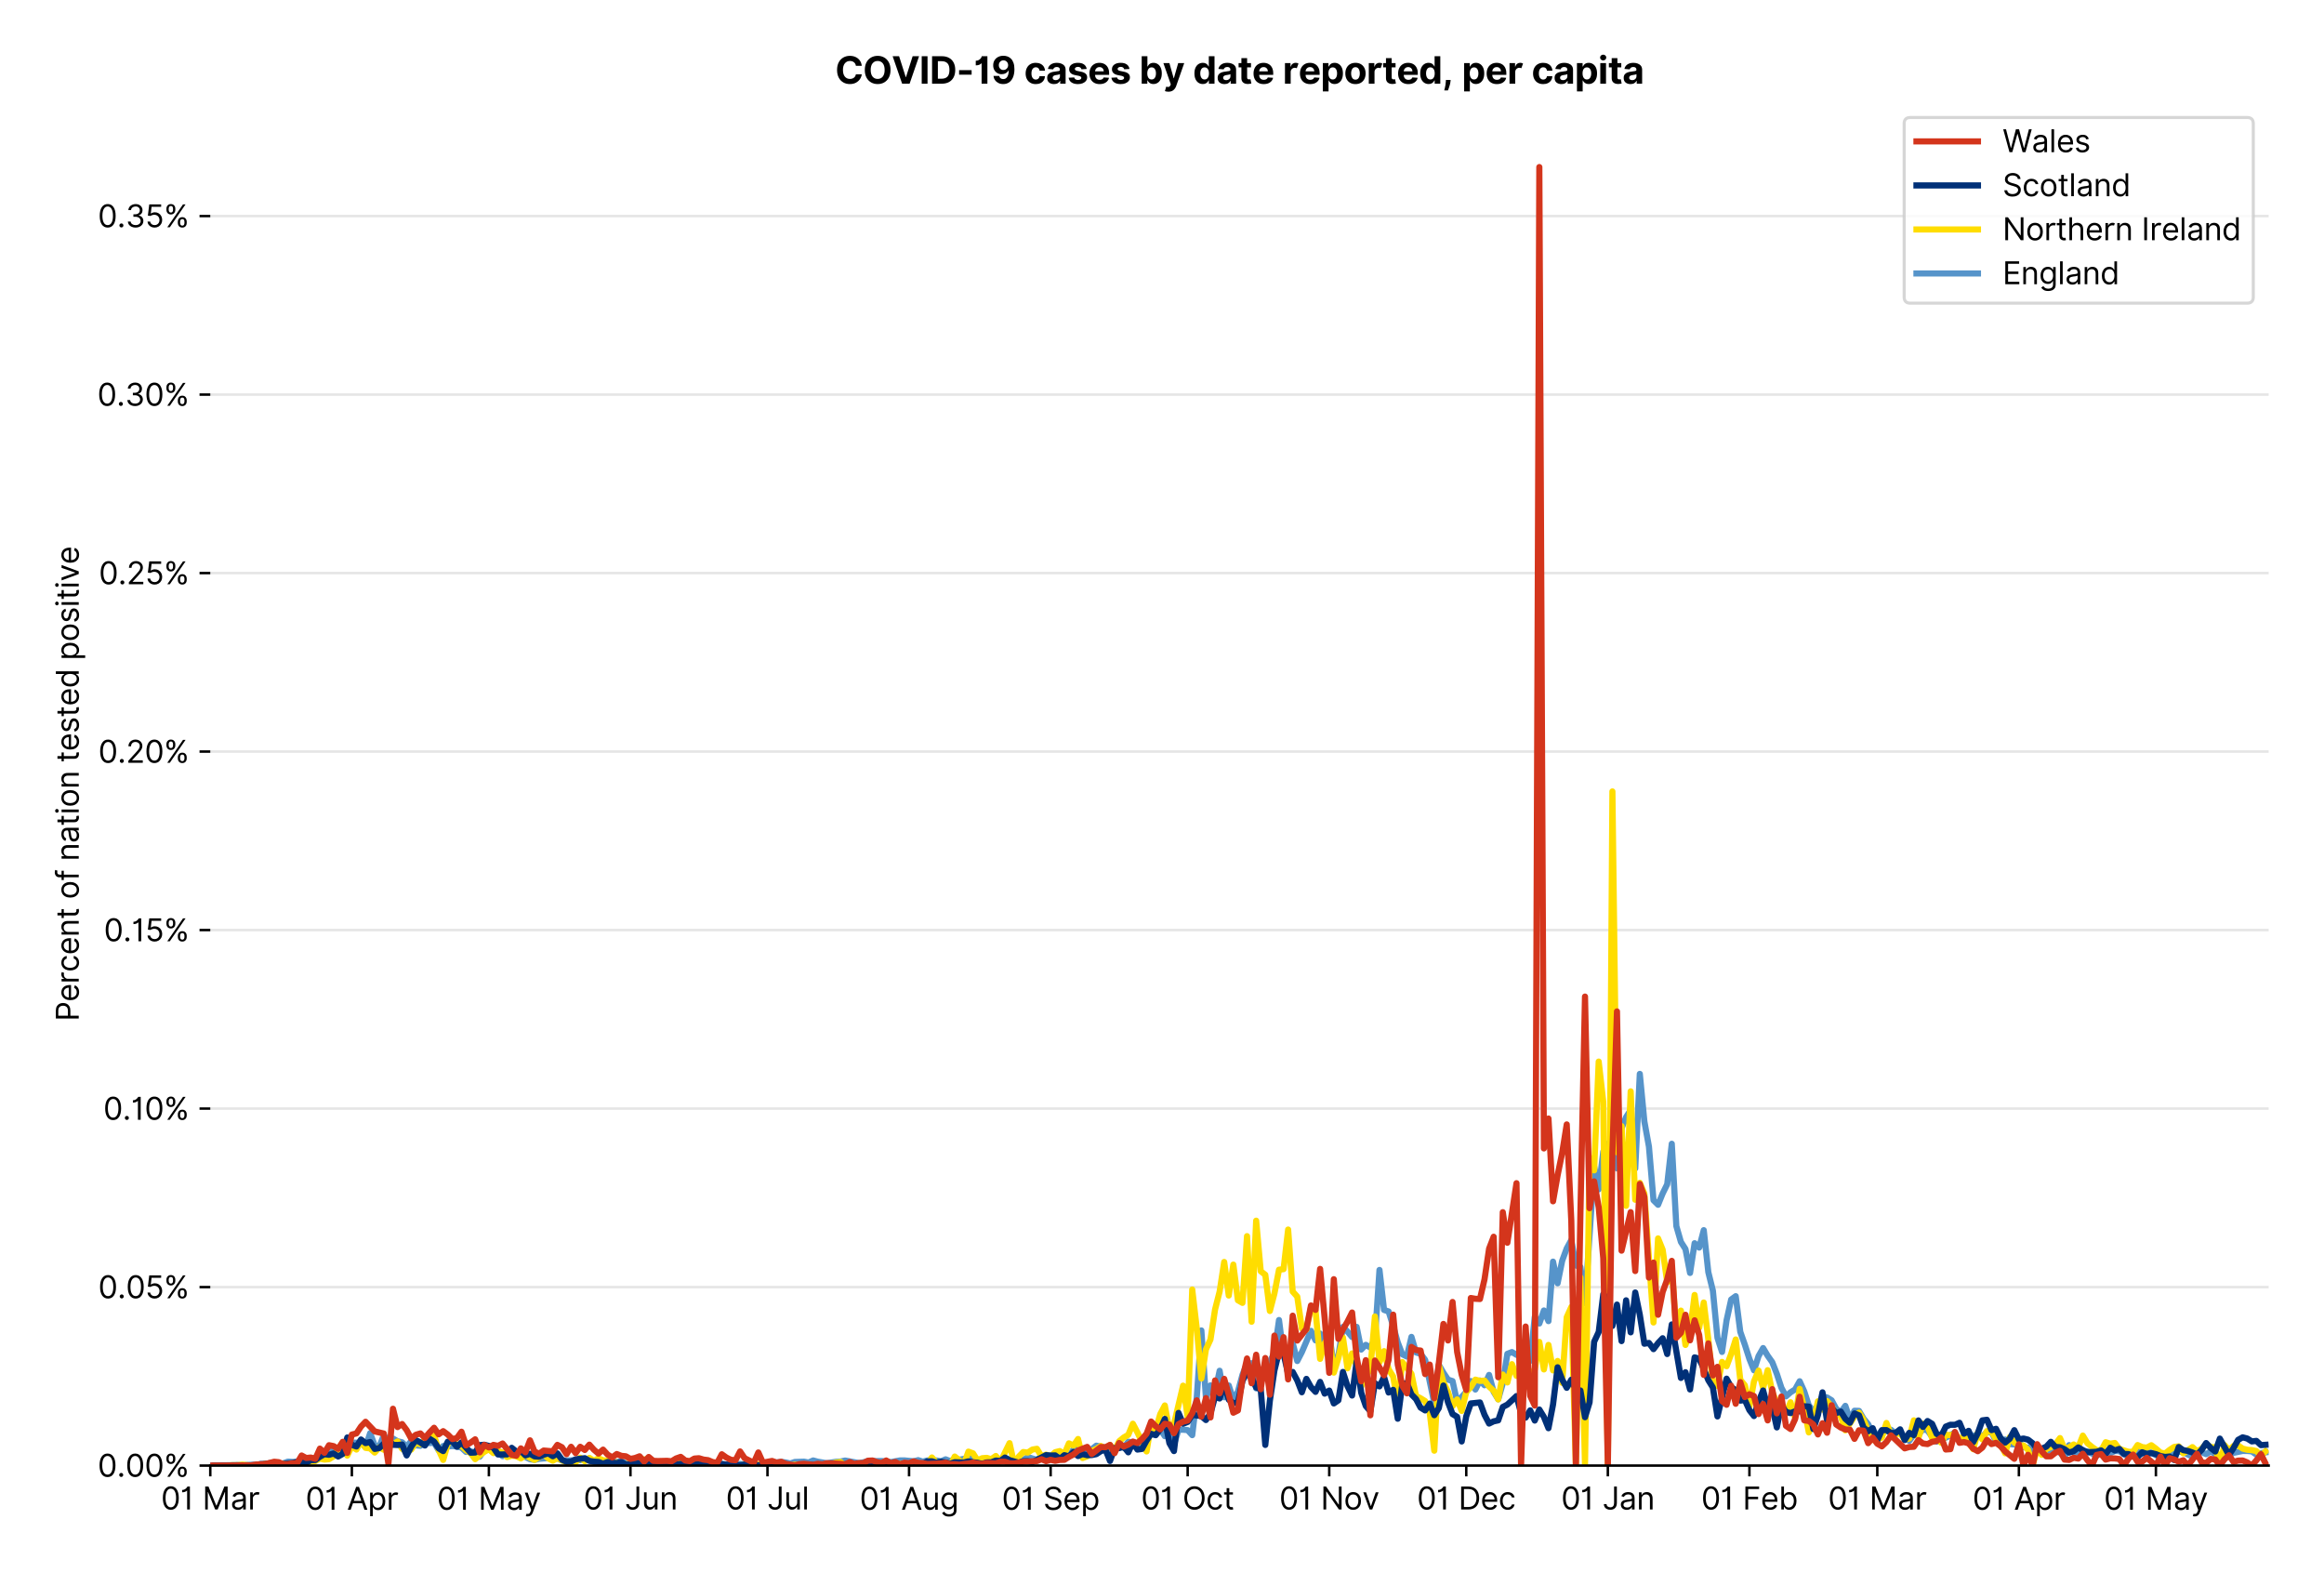 <?xml version="1.0" encoding="utf-8" standalone="no"?>
<!DOCTYPE svg PUBLIC "-//W3C//DTD SVG 1.1//EN"
  "http://www.w3.org/Graphics/SVG/1.1/DTD/svg11.dtd">
<svg version="1.1" viewBox="0 0 756.005 511.276" xmlns="http://www.w3.org/2000/svg" xmlns:xlink="http://www.w3.org/1999/xlink">
 <defs>
  <style type="text/css">*{stroke-linecap:butt;stroke-linejoin:round;}</style>
 </defs>
 <g id="figure_1">
  <g id="patch_1">
   <path d="M 0 511.276 
L 756.005 511.276 
L 756.005 0 
L 0 0 
z
" style="fill:#ffffff;"/>
  </g>
  <g id="axes_1">
   <g id="patch_2">
    <path d="M 68.405 476.745 
L 738.005 476.745 
L 738.005 33.225 
L 68.405 33.225 
z
" style="fill:#ffffff;"/>
   </g>
   <g id="matplotlib.axis_1">
    <g id="xtick_1">
     <g id="line2d_1">
      <defs>
       <path d="M 0 0 
L 0 3.5 
" id="mbb0902971b" style="stroke:#000000;stroke-width:0.8;"/>
      </defs>
      <g>
       <use style="stroke:#000000;stroke-width:0.8;" x="68.405" xlink:href="#mbb0902971b" y="476.745"/>
      </g>
     </g>
     <g id="text_1">
      <!-- 01 Mar -->
      <g transform="translate(52.368 491.018)scale(0.1 -0.1)">
       <defs>
        <path d="M 2000 -64 
Q 1230 -64 806 561 
Q 382 1186 382 2327 
Q 382 3459 809 4088 
Q 1236 4718 2000 4718 
Q 2764 4718 3191 4088 
Q 3618 3459 3618 2327 
Q 3618 1186 3194 561 
Q 2771 -64 2000 -64 
z
M 2000 436 
Q 2509 436 2791 927 
Q 3073 1418 3073 2327 
Q 3073 3234 2789 3730 
Q 2505 4227 2000 4227 
Q 1496 4227 1211 3730 
Q 927 3234 927 2327 
Q 927 1418 1210 927 
Q 1493 436 2000 436 
z
" id="Inter-Regular-30" transform="scale(0.016)"/>
        <path d="M 1973 4655 
L 1973 0 
L 1409 0 
L 1409 3836 
L 1373 3836 
Q 1341 3773 1209 3692 
Q 1077 3611 868 3551 
Q 659 3491 391 3491 
L 391 3964 
Q 661 3964 859 4061 
Q 1057 4159 1190 4291 
Q 1323 4423 1392 4529 
Q 1461 4636 1473 4655 
L 1973 4655 
z
" id="Inter-Regular-31" transform="scale(0.016)"/>
        <path id="Inter-Regular-20" transform="scale(0.016)"/>
        <path d="M 564 4655 
L 1236 4655 
L 2818 791 
L 2873 791 
L 4455 4655 
L 5127 4655 
L 5127 0 
L 4600 0 
L 4600 3536 
L 4555 3536 
L 3100 0 
L 2591 0 
L 1136 3536 
L 1091 3536 
L 1091 0 
L 564 0 
L 564 4655 
z
" id="Inter-Regular-4d" transform="scale(0.016)"/>
        <path d="M 1518 -82 
Q 1186 -82 916 44 
Q 646 170 486 410 
Q 327 650 327 991 
Q 327 1291 445 1478 
Q 564 1666 761 1773 
Q 959 1880 1199 1933 
Q 1439 1986 1682 2018 
Q 2000 2059 2199 2080 
Q 2398 2102 2490 2154 
Q 2582 2207 2582 2336 
L 2582 2355 
Q 2582 2691 2399 2877 
Q 2216 3064 1846 3064 
Q 1461 3064 1243 2895 
Q 1025 2727 936 2536 
L 427 2718 
Q 564 3036 792 3214 
Q 1021 3393 1292 3464 
Q 1564 3536 1827 3536 
Q 1996 3536 2215 3496 
Q 2434 3457 2640 3334 
Q 2846 3211 2982 2963 
Q 3118 2716 3118 2300 
L 3118 0 
L 2582 0 
L 2582 473 
L 2555 473 
Q 2500 359 2373 229 
Q 2246 100 2034 9 
Q 1823 -82 1518 -82 
z
M 1600 400 
Q 1918 400 2137 525 
Q 2357 650 2469 847 
Q 2582 1045 2582 1264 
L 2582 1755 
Q 2548 1714 2433 1681 
Q 2318 1648 2169 1624 
Q 2021 1600 1881 1583 
Q 1741 1566 1655 1555 
Q 1446 1527 1265 1467 
Q 1084 1407 974 1287 
Q 864 1168 864 964 
Q 864 684 1072 542 
Q 1280 400 1600 400 
z
" id="Inter-Regular-61" transform="scale(0.016)"/>
        <path d="M 491 0 
L 491 3491 
L 1009 3491 
L 1009 2964 
L 1046 2964 
Q 1139 3223 1389 3384 
Q 1639 3545 1955 3545 
Q 2100 3545 2209 3511 
Q 2318 3477 2400 3418 
L 2218 2964 
Q 2161 2993 2085 3010 
Q 2009 3027 1909 3027 
Q 1527 3027 1277 2794 
Q 1027 2561 1027 2209 
L 1027 0 
L 491 0 
z
" id="Inter-Regular-72" transform="scale(0.016)"/>
       </defs>
       <use xlink:href="#Inter-Regular-30"/>
       <use x="62.5" xlink:href="#Inter-Regular-31"/>
       <use x="106.676" xlink:href="#Inter-Regular-20"/>
       <use x="134.801" xlink:href="#Inter-Regular-4d"/>
       <use x="225.994" xlink:href="#Inter-Regular-61"/>
       <use x="282.386" xlink:href="#Inter-Regular-72"/>
      </g>
     </g>
    </g>
    <g id="xtick_2">
     <g id="line2d_2">
      <g>
       <use style="stroke:#000000;stroke-width:0.8;" x="114.462" xlink:href="#mbb0902971b" y="476.745"/>
      </g>
     </g>
     <g id="text_2">
      <!-- 01 Apr -->
      <g transform="translate(99.377 491.117)scale(0.1 -0.1)">
       <defs>
        <path d="M 755 0 
L 164 0 
L 1873 4655 
L 2455 4655 
L 4164 0 
L 3573 0 
L 3105 1318 
L 1223 1318 
L 755 0 
z
M 1400 1818 
L 2927 1818 
L 2182 3918 
L 2146 3918 
L 1400 1818 
z
" id="Inter-Regular-41" transform="scale(0.016)"/>
        <path d="M 491 -1309 
L 491 3491 
L 1009 3491 
L 1009 2936 
L 1073 2936 
Q 1132 3027 1237 3169 
Q 1343 3311 1542 3423 
Q 1741 3536 2082 3536 
Q 2523 3536 2859 3315 
Q 3196 3095 3384 2690 
Q 3573 2286 3573 1736 
Q 3573 1182 3384 776 
Q 3196 370 2861 148 
Q 2527 -73 2091 -73 
Q 1755 -73 1552 39 
Q 1350 152 1241 296 
Q 1132 441 1073 536 
L 1027 536 
L 1027 -1309 
L 491 -1309 
z
M 1018 1745 
Q 1018 1152 1276 780 
Q 1534 409 2018 409 
Q 2355 409 2581 587 
Q 2807 766 2921 1069 
Q 3036 1373 3036 1745 
Q 3036 2114 2923 2410 
Q 2811 2707 2585 2881 
Q 2359 3055 2018 3055 
Q 1527 3055 1272 2693 
Q 1018 2332 1018 1745 
z
" id="Inter-Regular-70" transform="scale(0.016)"/>
       </defs>
       <use xlink:href="#Inter-Regular-30"/>
       <use x="62.5" xlink:href="#Inter-Regular-31"/>
       <use x="106.676" xlink:href="#Inter-Regular-20"/>
       <use x="134.801" xlink:href="#Inter-Regular-41"/>
       <use x="202.415" xlink:href="#Inter-Regular-70"/>
       <use x="263.352" xlink:href="#Inter-Regular-72"/>
      </g>
     </g>
    </g>
    <g id="xtick_3">
     <g id="line2d_3">
      <g>
       <use style="stroke:#000000;stroke-width:0.8;" x="159.034" xlink:href="#mbb0902971b" y="476.745"/>
      </g>
     </g>
     <g id="text_3">
      <!-- 01 May -->
      <g transform="translate(142.13 491.117)scale(0.1 -0.1)">
       <defs>
        <path d="M 818 -1355 
Q 682 -1355 575 -1333 
Q 468 -1311 427 -1291 
L 564 -818 
Q 857 -893 1053 -814 
Q 1250 -736 1391 -345 
L 1509 -18 
L 218 3491 
L 800 3491 
L 1764 709 
L 1800 709 
L 2764 3491 
L 3346 3491 
L 1846 -564 
Q 1550 -1355 818 -1355 
z
" id="Inter-Regular-79" transform="scale(0.016)"/>
       </defs>
       <use xlink:href="#Inter-Regular-30"/>
       <use x="62.5" xlink:href="#Inter-Regular-31"/>
       <use x="106.676" xlink:href="#Inter-Regular-20"/>
       <use x="134.801" xlink:href="#Inter-Regular-4d"/>
       <use x="225.994" xlink:href="#Inter-Regular-61"/>
       <use x="282.386" xlink:href="#Inter-Regular-79"/>
      </g>
     </g>
    </g>
    <g id="xtick_4">
     <g id="line2d_4">
      <g>
       <use style="stroke:#000000;stroke-width:0.8;" x="205.091" xlink:href="#mbb0902971b" y="476.745"/>
      </g>
     </g>
     <g id="text_4">
      <!-- 01 Jun -->
      <g transform="translate(189.807 491.018)scale(0.1 -0.1)">
       <defs>
        <path d="M 2346 4655 
L 2909 4655 
L 2909 1327 
Q 2909 657 2549 296 
Q 2189 -64 1582 -64 
Q 1200 -64 902 76 
Q 605 216 434 475 
Q 264 734 264 1091 
L 818 1091 
Q 818 795 1034 615 
Q 1250 436 1582 436 
Q 1948 436 2147 664 
Q 2346 893 2346 1327 
L 2346 4655 
z
" id="Inter-Regular-4a" transform="scale(0.016)"/>
        <path d="M 2691 1427 
L 2691 3491 
L 3227 3491 
L 3227 0 
L 2691 0 
L 2691 591 
L 2655 591 
Q 2532 325 2273 140 
Q 2014 -45 1618 -45 
Q 1127 -45 809 280 
Q 491 605 491 1273 
L 491 3491 
L 1027 3491 
L 1027 1309 
Q 1027 927 1242 700 
Q 1457 473 1791 473 
Q 1991 473 2199 575 
Q 2407 677 2549 888 
Q 2691 1100 2691 1427 
z
" id="Inter-Regular-75" transform="scale(0.016)"/>
        <path d="M 1027 2100 
L 1027 0 
L 491 0 
L 491 3491 
L 1009 3491 
L 1009 2945 
L 1055 2945 
Q 1177 3211 1427 3373 
Q 1677 3536 2073 3536 
Q 2602 3536 2928 3211 
Q 3255 2886 3255 2218 
L 3255 0 
L 2718 0 
L 2718 2182 
Q 2718 2593 2504 2824 
Q 2291 3055 1918 3055 
Q 1534 3055 1280 2806 
Q 1027 2557 1027 2100 
z
" id="Inter-Regular-6e" transform="scale(0.016)"/>
       </defs>
       <use xlink:href="#Inter-Regular-30"/>
       <use x="62.5" xlink:href="#Inter-Regular-31"/>
       <use x="106.676" xlink:href="#Inter-Regular-20"/>
       <use x="134.801" xlink:href="#Inter-Regular-4a"/>
       <use x="189.063" xlink:href="#Inter-Regular-75"/>
       <use x="247.159" xlink:href="#Inter-Regular-6e"/>
      </g>
     </g>
    </g>
    <g id="xtick_5">
     <g id="line2d_5">
      <g>
       <use style="stroke:#000000;stroke-width:0.8;" x="249.662" xlink:href="#mbb0902971b" y="476.745"/>
      </g>
     </g>
     <g id="text_5">
      <!-- 01 Jul -->
      <g transform="translate(236.119 491.018)scale(0.1 -0.1)">
       <defs>
        <path d="M 1027 4655 
L 1027 0 
L 491 0 
L 491 4655 
L 1027 4655 
z
" id="Inter-Regular-6c" transform="scale(0.016)"/>
       </defs>
       <use xlink:href="#Inter-Regular-30"/>
       <use x="62.5" xlink:href="#Inter-Regular-31"/>
       <use x="106.676" xlink:href="#Inter-Regular-20"/>
       <use x="134.801" xlink:href="#Inter-Regular-4a"/>
       <use x="189.063" xlink:href="#Inter-Regular-75"/>
       <use x="247.159" xlink:href="#Inter-Regular-6c"/>
      </g>
     </g>
    </g>
    <g id="xtick_6">
     <g id="line2d_6">
      <g>
       <use style="stroke:#000000;stroke-width:0.8;" x="295.72" xlink:href="#mbb0902971b" y="476.745"/>
      </g>
     </g>
     <g id="text_6">
      <!-- 01 Aug -->
      <g transform="translate(279.648 491.117)scale(0.1 -0.1)">
       <defs>
        <path d="M 1900 -1382 
Q 1316 -1382 976 -1169 
Q 636 -957 473 -682 
L 900 -382 
Q 973 -477 1084 -601 
Q 1196 -725 1390 -817 
Q 1584 -909 1900 -909 
Q 2323 -909 2598 -704 
Q 2873 -500 2873 -64 
L 2873 645 
L 2827 645 
Q 2768 550 2660 410 
Q 2552 270 2351 162 
Q 2150 55 1809 55 
Q 1386 55 1051 255 
Q 716 455 521 836 
Q 327 1218 327 1764 
Q 327 2300 516 2699 
Q 705 3098 1041 3317 
Q 1377 3536 1818 3536 
Q 2159 3536 2360 3423 
Q 2561 3311 2669 3169 
Q 2777 3027 2836 2936 
L 2891 2936 
L 2891 3491 
L 3409 3491 
L 3409 -100 
Q 3409 -550 3205 -833 
Q 3002 -1116 2660 -1249 
Q 2318 -1382 1900 -1382 
z
M 1882 536 
Q 2366 536 2624 864 
Q 2882 1193 2882 1773 
Q 2882 2339 2627 2697 
Q 2373 3055 1882 3055 
Q 1541 3055 1315 2882 
Q 1089 2709 976 2418 
Q 864 2127 864 1773 
Q 864 1227 1120 881 
Q 1377 536 1882 536 
z
" id="Inter-Regular-67" transform="scale(0.016)"/>
       </defs>
       <use xlink:href="#Inter-Regular-30"/>
       <use x="62.5" xlink:href="#Inter-Regular-31"/>
       <use x="106.676" xlink:href="#Inter-Regular-20"/>
       <use x="134.801" xlink:href="#Inter-Regular-41"/>
       <use x="202.415" xlink:href="#Inter-Regular-75"/>
       <use x="260.511" xlink:href="#Inter-Regular-67"/>
      </g>
     </g>
    </g>
    <g id="xtick_7">
     <g id="line2d_7">
      <g>
       <use style="stroke:#000000;stroke-width:0.8;" x="341.777" xlink:href="#mbb0902971b" y="476.745"/>
      </g>
     </g>
     <g id="text_7">
      <!-- 01 Sep -->
      <g transform="translate(325.89 491.117)scale(0.1 -0.1)">
       <defs>
        <path d="M 3109 3491 
Q 3068 3836 2777 4027 
Q 2486 4218 2064 4218 
Q 1600 4218 1318 3999 
Q 1036 3780 1036 3445 
Q 1036 3195 1189 3042 
Q 1343 2889 1553 2803 
Q 1764 2718 1936 2673 
L 2409 2545 
Q 2591 2498 2815 2414 
Q 3039 2330 3244 2185 
Q 3450 2041 3584 1816 
Q 3718 1591 3718 1264 
Q 3718 886 3521 581 
Q 3325 277 2949 97 
Q 2573 -82 2036 -82 
Q 1286 -82 845 272 
Q 405 627 364 1200 
L 946 1200 
Q 968 936 1124 764 
Q 1280 593 1519 510 
Q 1759 427 2036 427 
Q 2359 427 2616 533 
Q 2873 639 3023 828 
Q 3173 1018 3173 1273 
Q 3173 1505 3043 1650 
Q 2914 1795 2702 1886 
Q 2491 1977 2246 2045 
L 1673 2209 
Q 1127 2366 809 2657 
Q 491 2948 491 3418 
Q 491 3809 703 4101 
Q 916 4393 1276 4555 
Q 1636 4718 2082 4718 
Q 2532 4718 2882 4558 
Q 3232 4398 3437 4120 
Q 3643 3843 3655 3491 
L 3109 3491 
z
" id="Inter-Regular-53" transform="scale(0.016)"/>
        <path d="M 1955 -73 
Q 1450 -73 1085 151 
Q 721 375 524 778 
Q 327 1182 327 1718 
Q 327 2255 524 2665 
Q 721 3075 1074 3305 
Q 1427 3536 1900 3536 
Q 2173 3536 2439 3445 
Q 2705 3355 2923 3151 
Q 3141 2948 3270 2614 
Q 3400 2280 3400 1791 
L 3400 1564 
L 866 1564 
Q 884 1005 1183 707 
Q 1482 409 1955 409 
Q 2271 409 2498 545 
Q 2725 682 2827 955 
L 3346 809 
Q 3223 414 2854 170 
Q 2486 -73 1955 -73 
z
M 866 2027 
L 2855 2027 
Q 2855 2470 2595 2762 
Q 2336 3055 1900 3055 
Q 1593 3055 1368 2911 
Q 1143 2768 1013 2533 
Q 884 2298 866 2027 
z
" id="Inter-Regular-65" transform="scale(0.016)"/>
       </defs>
       <use xlink:href="#Inter-Regular-30"/>
       <use x="62.5" xlink:href="#Inter-Regular-31"/>
       <use x="106.676" xlink:href="#Inter-Regular-20"/>
       <use x="134.801" xlink:href="#Inter-Regular-53"/>
       <use x="198.58" xlink:href="#Inter-Regular-65"/>
       <use x="256.818" xlink:href="#Inter-Regular-70"/>
      </g>
     </g>
    </g>
    <g id="xtick_8">
     <g id="line2d_8">
      <g>
       <use style="stroke:#000000;stroke-width:0.8;" x="386.349" xlink:href="#mbb0902971b" y="476.745"/>
      </g>
     </g>
     <g id="text_8">
      <!-- 01 Oct -->
      <g transform="translate(371.192 491.018)scale(0.1 -0.1)">
       <defs>
        <path d="M 4491 2327 
Q 4491 1591 4225 1054 
Q 3959 518 3495 227 
Q 3032 -64 2436 -64 
Q 1841 -64 1377 227 
Q 914 518 648 1054 
Q 382 1591 382 2327 
Q 382 3064 648 3600 
Q 914 4136 1377 4427 
Q 1841 4718 2436 4718 
Q 3032 4718 3495 4427 
Q 3959 4136 4225 3600 
Q 4491 3064 4491 2327 
z
M 3946 2327 
Q 3946 2932 3744 3348 
Q 3543 3764 3201 3977 
Q 2859 4191 2436 4191 
Q 2014 4191 1672 3977 
Q 1330 3764 1128 3348 
Q 927 2932 927 2327 
Q 927 1723 1128 1307 
Q 1330 891 1672 677 
Q 2014 464 2436 464 
Q 2859 464 3201 677 
Q 3543 891 3744 1307 
Q 3946 1723 3946 2327 
z
" id="Inter-Regular-4f" transform="scale(0.016)"/>
        <path d="M 1909 -73 
Q 1418 -73 1063 159 
Q 709 391 518 798 
Q 327 1205 327 1727 
Q 327 2259 524 2667 
Q 721 3075 1074 3305 
Q 1427 3536 1900 3536 
Q 2268 3536 2563 3400 
Q 2859 3264 3047 3018 
Q 3236 2773 3282 2445 
L 2746 2445 
Q 2684 2684 2474 2869 
Q 2264 3055 1909 3055 
Q 1439 3055 1151 2697 
Q 864 2339 864 1745 
Q 864 1139 1148 774 
Q 1432 409 1909 409 
Q 2223 409 2447 570 
Q 2671 732 2746 1018 
L 3282 1018 
Q 3236 709 3058 462 
Q 2880 216 2588 71 
Q 2296 -73 1909 -73 
z
" id="Inter-Regular-63" transform="scale(0.016)"/>
        <path d="M 2009 3491 
L 2009 3036 
L 1264 3036 
L 1264 1000 
Q 1264 773 1331 660 
Q 1398 548 1503 510 
Q 1609 473 1727 473 
Q 1816 473 1873 483 
Q 1930 493 1964 500 
L 2073 18 
Q 2018 -2 1920 -23 
Q 1823 -45 1673 -45 
Q 1446 -45 1228 52 
Q 1011 150 869 350 
Q 727 550 727 855 
L 727 3036 
L 200 3036 
L 200 3491 
L 727 3491 
L 727 4327 
L 1264 4327 
L 1264 3491 
L 2009 3491 
z
" id="Inter-Regular-74" transform="scale(0.016)"/>
       </defs>
       <use xlink:href="#Inter-Regular-30"/>
       <use x="62.5" xlink:href="#Inter-Regular-31"/>
       <use x="106.676" xlink:href="#Inter-Regular-20"/>
       <use x="134.801" xlink:href="#Inter-Regular-4f"/>
       <use x="210.938" xlink:href="#Inter-Regular-63"/>
       <use x="266.761" xlink:href="#Inter-Regular-74"/>
      </g>
     </g>
    </g>
    <g id="xtick_9">
     <g id="line2d_9">
      <g>
       <use style="stroke:#000000;stroke-width:0.8;" x="432.406" xlink:href="#mbb0902971b" y="476.745"/>
      </g>
     </g>
     <g id="text_9">
      <!-- 01 Nov -->
      <g transform="translate(416.135 491.018)scale(0.1 -0.1)">
       <defs>
        <path d="M 4255 4655 
L 4255 0 
L 3709 0 
L 1173 3655 
L 1127 3655 
L 1127 0 
L 564 0 
L 564 4655 
L 1109 4655 
L 3655 991 
L 3700 991 
L 3700 4655 
L 4255 4655 
z
" id="Inter-Regular-4e" transform="scale(0.016)"/>
        <path d="M 1909 -73 
Q 1436 -73 1080 152 
Q 725 377 526 781 
Q 327 1186 327 1727 
Q 327 2273 526 2679 
Q 725 3086 1080 3311 
Q 1436 3536 1909 3536 
Q 2382 3536 2737 3311 
Q 3093 3086 3292 2679 
Q 3491 2273 3491 1727 
Q 3491 1186 3292 781 
Q 3093 377 2737 152 
Q 2382 -73 1909 -73 
z
M 1909 409 
Q 2268 409 2500 593 
Q 2732 777 2843 1077 
Q 2955 1377 2955 1727 
Q 2955 2077 2843 2379 
Q 2732 2682 2500 2868 
Q 2268 3055 1909 3055 
Q 1550 3055 1318 2868 
Q 1086 2682 975 2379 
Q 864 2077 864 1727 
Q 864 1377 975 1077 
Q 1086 777 1318 593 
Q 1550 409 1909 409 
z
" id="Inter-Regular-6f" transform="scale(0.016)"/>
        <path d="M 3346 3491 
L 2055 0 
L 1509 0 
L 218 3491 
L 800 3491 
L 1764 709 
L 1800 709 
L 2764 3491 
L 3346 3491 
z
" id="Inter-Regular-76" transform="scale(0.016)"/>
       </defs>
       <use xlink:href="#Inter-Regular-30"/>
       <use x="62.5" xlink:href="#Inter-Regular-31"/>
       <use x="106.676" xlink:href="#Inter-Regular-20"/>
       <use x="134.801" xlink:href="#Inter-Regular-4e"/>
       <use x="210.085" xlink:href="#Inter-Regular-6f"/>
       <use x="269.744" xlink:href="#Inter-Regular-76"/>
      </g>
     </g>
    </g>
    <g id="xtick_10">
     <g id="line2d_10">
      <g>
       <use style="stroke:#000000;stroke-width:0.8;" x="476.978" xlink:href="#mbb0902971b" y="476.745"/>
      </g>
     </g>
     <g id="text_10">
      <!-- 01 Dec -->
      <g transform="translate(460.941 491.018)scale(0.1 -0.1)">
       <defs>
        <path d="M 2000 0 
L 564 0 
L 564 4655 
L 2064 4655 
Q 2741 4655 3223 4376 
Q 3705 4098 3961 3578 
Q 4218 3059 4218 2336 
Q 4218 1609 3959 1085 
Q 3700 561 3204 280 
Q 2709 0 2000 0 
z
M 1127 500 
L 1964 500 
Q 2830 500 3251 992 
Q 3673 1484 3673 2336 
Q 3673 3182 3259 3668 
Q 2846 4155 2027 4155 
L 1127 4155 
L 1127 500 
z
" id="Inter-Regular-44" transform="scale(0.016)"/>
       </defs>
       <use xlink:href="#Inter-Regular-30"/>
       <use x="62.5" xlink:href="#Inter-Regular-31"/>
       <use x="106.676" xlink:href="#Inter-Regular-20"/>
       <use x="134.801" xlink:href="#Inter-Regular-44"/>
       <use x="206.676" xlink:href="#Inter-Regular-65"/>
       <use x="264.915" xlink:href="#Inter-Regular-63"/>
      </g>
     </g>
    </g>
    <g id="xtick_11">
     <g id="line2d_11">
      <g>
       <use style="stroke:#000000;stroke-width:0.8;" x="523.035" xlink:href="#mbb0902971b" y="476.745"/>
      </g>
     </g>
     <g id="text_11">
      <!-- 01 Jan -->
      <g transform="translate(507.836 491.018)scale(0.1 -0.1)">
       <use xlink:href="#Inter-Regular-30"/>
       <use x="62.5" xlink:href="#Inter-Regular-31"/>
       <use x="106.676" xlink:href="#Inter-Regular-20"/>
       <use x="134.801" xlink:href="#Inter-Regular-4a"/>
       <use x="189.063" xlink:href="#Inter-Regular-61"/>
       <use x="245.455" xlink:href="#Inter-Regular-6e"/>
      </g>
     </g>
    </g>
    <g id="xtick_12">
     <g id="line2d_12">
      <g>
       <use style="stroke:#000000;stroke-width:0.8;" x="569.092" xlink:href="#mbb0902971b" y="476.745"/>
      </g>
     </g>
     <g id="text_12">
      <!-- 01 Feb -->
      <g transform="translate(553.403 491.018)scale(0.1 -0.1)">
       <defs>
        <path d="M 564 0 
L 564 4655 
L 3355 4655 
L 3355 4155 
L 1127 4155 
L 1127 2582 
L 3146 2582 
L 3146 2082 
L 1127 2082 
L 1127 0 
L 564 0 
z
" id="Inter-Regular-46" transform="scale(0.016)"/>
        <path d="M 564 0 
L 564 4655 
L 1100 4655 
L 1100 2936 
L 1146 2936 
Q 1205 3027 1310 3169 
Q 1416 3311 1615 3423 
Q 1814 3536 2155 3536 
Q 2596 3536 2932 3315 
Q 3268 3095 3457 2690 
Q 3646 2286 3646 1736 
Q 3646 1182 3457 776 
Q 3268 370 2934 148 
Q 2600 -73 2164 -73 
Q 1827 -73 1625 39 
Q 1423 152 1314 296 
Q 1205 441 1146 536 
L 1082 536 
L 1082 0 
L 564 0 
z
M 1091 1745 
Q 1091 1152 1349 780 
Q 1607 409 2091 409 
Q 2427 409 2653 587 
Q 2880 766 2994 1069 
Q 3109 1373 3109 1745 
Q 3109 2114 2996 2410 
Q 2884 2707 2658 2881 
Q 2432 3055 2091 3055 
Q 1600 3055 1345 2693 
Q 1091 2332 1091 1745 
z
" id="Inter-Regular-62" transform="scale(0.016)"/>
       </defs>
       <use xlink:href="#Inter-Regular-30"/>
       <use x="62.5" xlink:href="#Inter-Regular-31"/>
       <use x="106.676" xlink:href="#Inter-Regular-20"/>
       <use x="134.801" xlink:href="#Inter-Regular-46"/>
       <use x="193.466" xlink:href="#Inter-Regular-65"/>
       <use x="251.705" xlink:href="#Inter-Regular-62"/>
      </g>
     </g>
    </g>
    <g id="xtick_13">
     <g id="line2d_13">
      <g>
       <use style="stroke:#000000;stroke-width:0.8;" x="610.692" xlink:href="#mbb0902971b" y="476.745"/>
      </g>
     </g>
     <g id="text_13">
      <!-- 01 Mar -->
      <g transform="translate(594.656 491.018)scale(0.1 -0.1)">
       <use xlink:href="#Inter-Regular-30"/>
       <use x="62.5" xlink:href="#Inter-Regular-31"/>
       <use x="106.676" xlink:href="#Inter-Regular-20"/>
       <use x="134.801" xlink:href="#Inter-Regular-4d"/>
       <use x="225.994" xlink:href="#Inter-Regular-61"/>
       <use x="282.386" xlink:href="#Inter-Regular-72"/>
      </g>
     </g>
    </g>
    <g id="xtick_14">
     <g id="line2d_14">
      <g>
       <use style="stroke:#000000;stroke-width:0.8;" x="656.75" xlink:href="#mbb0902971b" y="476.745"/>
      </g>
     </g>
     <g id="text_14">
      <!-- 01 Apr -->
      <g transform="translate(641.664 491.117)scale(0.1 -0.1)">
       <use xlink:href="#Inter-Regular-30"/>
       <use x="62.5" xlink:href="#Inter-Regular-31"/>
       <use x="106.676" xlink:href="#Inter-Regular-20"/>
       <use x="134.801" xlink:href="#Inter-Regular-41"/>
       <use x="202.415" xlink:href="#Inter-Regular-70"/>
       <use x="263.352" xlink:href="#Inter-Regular-72"/>
      </g>
     </g>
    </g>
    <g id="xtick_15">
     <g id="line2d_15">
      <g>
       <use style="stroke:#000000;stroke-width:0.8;" x="701.321" xlink:href="#mbb0902971b" y="476.745"/>
      </g>
     </g>
     <g id="text_15">
      <!-- 01 May -->
      <g transform="translate(684.418 491.117)scale(0.1 -0.1)">
       <use xlink:href="#Inter-Regular-30"/>
       <use x="62.5" xlink:href="#Inter-Regular-31"/>
       <use x="106.676" xlink:href="#Inter-Regular-20"/>
       <use x="134.801" xlink:href="#Inter-Regular-4d"/>
       <use x="225.994" xlink:href="#Inter-Regular-61"/>
       <use x="282.386" xlink:href="#Inter-Regular-79"/>
      </g>
     </g>
    </g>
   </g>
   <g id="matplotlib.axis_2">
    <g id="ytick_1">
     <g id="line2d_16">
      <path clip-path="url(#pd315988f86)" d="M 68.405 476.745 
L 738.005 476.745 
" style="fill:none;stroke:#e5e5e5;stroke-linecap:square;stroke-width:0.8;"/>
     </g>
     <g id="line2d_17">
      <defs>
       <path d="M 0 0 
L -3.5 0 
" id="m673c18411f" style="stroke:#000000;stroke-width:0.8;"/>
      </defs>
      <g>
       <use style="stroke:#000000;stroke-width:0.8;" x="68.405" xlink:href="#m673c18411f" y="476.745"/>
      </g>
     </g>
     <g id="text_16">
      <!-- 0.00% -->
      <g transform="translate(31.773 480.382)scale(0.1 -0.1)">
       <defs>
        <path d="M 882 -36 
Q 714 -36 593 84 
Q 473 205 473 373 
Q 473 541 593 661 
Q 714 782 882 782 
Q 1050 782 1170 661 
Q 1291 541 1291 373 
Q 1291 205 1170 84 
Q 1050 -36 882 -36 
z
" id="Inter-Regular-2e" transform="scale(0.016)"/>
        <path d="M 2855 873 
L 2855 1118 
Q 2855 1373 2960 1585 
Q 3066 1798 3269 1926 
Q 3473 2055 3764 2055 
Q 4059 2055 4259 1926 
Q 4459 1798 4561 1585 
Q 4664 1373 4664 1118 
L 4664 873 
Q 4664 618 4560 405 
Q 4457 193 4256 64 
Q 4055 -64 3764 -64 
Q 3468 -64 3266 64 
Q 3064 193 2959 405 
Q 2855 618 2855 873 
z
M 536 3536 
L 536 3782 
Q 536 4036 642 4248 
Q 748 4461 951 4589 
Q 1155 4718 1446 4718 
Q 1741 4718 1941 4589 
Q 2141 4461 2243 4248 
Q 2346 4036 2346 3782 
L 2346 3536 
Q 2346 3282 2242 3069 
Q 2139 2857 1937 2728 
Q 1736 2600 1446 2600 
Q 1150 2600 948 2728 
Q 746 2857 641 3069 
Q 536 3282 536 3536 
z
M 709 0 
L 3909 4655 
L 4427 4655 
L 1227 0 
L 709 0 
z
M 3318 1118 
L 3318 873 
Q 3318 661 3418 494 
Q 3518 327 3764 327 
Q 4002 327 4101 494 
Q 4200 661 4200 873 
L 4200 1118 
Q 4200 1330 4104 1497 
Q 4009 1664 3764 1664 
Q 3525 1664 3421 1497 
Q 3318 1330 3318 1118 
z
M 1000 3782 
L 1000 3536 
Q 1000 3325 1100 3158 
Q 1200 2991 1446 2991 
Q 1684 2991 1783 3158 
Q 1882 3325 1882 3536 
L 1882 3782 
Q 1882 3993 1786 4160 
Q 1691 4327 1446 4327 
Q 1207 4327 1103 4160 
Q 1000 3993 1000 3782 
z
" id="Inter-Regular-25" transform="scale(0.016)"/>
       </defs>
       <use xlink:href="#Inter-Regular-30"/>
       <use x="62.5" xlink:href="#Inter-Regular-2e"/>
       <use x="90.057" xlink:href="#Inter-Regular-30"/>
       <use x="152.557" xlink:href="#Inter-Regular-30"/>
       <use x="215.057" xlink:href="#Inter-Regular-25"/>
      </g>
     </g>
    </g>
    <g id="ytick_2">
     <g id="line2d_18">
      <path clip-path="url(#pd315988f86)" d="M 68.405 418.68 
L 738.005 418.68 
" style="fill:none;stroke:#e5e5e5;stroke-linecap:square;stroke-width:0.8;"/>
     </g>
     <g id="line2d_19">
      <g>
       <use style="stroke:#000000;stroke-width:0.8;" x="68.405" xlink:href="#m673c18411f" y="418.68"/>
      </g>
     </g>
     <g id="text_17">
      <!-- 0.05% -->
      <g transform="translate(31.944 422.317)scale(0.1 -0.1)">
       <defs>
        <path d="M 1936 -64 
Q 1536 -64 1216 95 
Q 896 255 702 532 
Q 509 809 491 1164 
L 1036 1164 
Q 1068 848 1324 642 
Q 1580 436 1936 436 
Q 2223 436 2447 570 
Q 2671 705 2799 940 
Q 2927 1175 2927 1473 
Q 2927 1777 2794 2017 
Q 2661 2257 2429 2395 
Q 2198 2534 1900 2536 
Q 1686 2539 1461 2472 
Q 1236 2405 1091 2300 
L 564 2364 
L 846 4655 
L 3264 4655 
L 3264 4155 
L 1318 4155 
L 1155 2782 
L 1182 2782 
Q 1325 2895 1541 2970 
Q 1757 3045 1991 3045 
Q 2418 3045 2753 2842 
Q 3089 2639 3281 2286 
Q 3473 1934 3473 1482 
Q 3473 1036 3274 687 
Q 3075 339 2727 137 
Q 2380 -64 1936 -64 
z
" id="Inter-Regular-35" transform="scale(0.016)"/>
       </defs>
       <use xlink:href="#Inter-Regular-30"/>
       <use x="62.5" xlink:href="#Inter-Regular-2e"/>
       <use x="90.057" xlink:href="#Inter-Regular-30"/>
       <use x="152.557" xlink:href="#Inter-Regular-35"/>
       <use x="213.352" xlink:href="#Inter-Regular-25"/>
      </g>
     </g>
    </g>
    <g id="ytick_3">
     <g id="line2d_20">
      <path clip-path="url(#pd315988f86)" d="M 68.405 360.615 
L 738.005 360.615 
" style="fill:none;stroke:#e5e5e5;stroke-linecap:square;stroke-width:0.8;"/>
     </g>
     <g id="line2d_21">
      <g>
       <use style="stroke:#000000;stroke-width:0.8;" x="68.405" xlink:href="#m673c18411f" y="360.615"/>
      </g>
     </g>
     <g id="text_18">
      <!-- 0.10% -->
      <g transform="translate(33.606 364.252)scale(0.1 -0.1)">
       <use xlink:href="#Inter-Regular-30"/>
       <use x="62.5" xlink:href="#Inter-Regular-2e"/>
       <use x="90.057" xlink:href="#Inter-Regular-31"/>
       <use x="134.233" xlink:href="#Inter-Regular-30"/>
       <use x="196.733" xlink:href="#Inter-Regular-25"/>
      </g>
     </g>
    </g>
    <g id="ytick_4">
     <g id="line2d_22">
      <path clip-path="url(#pd315988f86)" d="M 68.405 302.55 
L 738.005 302.55 
" style="fill:none;stroke:#e5e5e5;stroke-linecap:square;stroke-width:0.8;"/>
     </g>
     <g id="line2d_23">
      <g>
       <use style="stroke:#000000;stroke-width:0.8;" x="68.405" xlink:href="#m673c18411f" y="302.55"/>
      </g>
     </g>
     <g id="text_19">
      <!-- 0.15% -->
      <g transform="translate(33.777 306.187)scale(0.1 -0.1)">
       <use xlink:href="#Inter-Regular-30"/>
       <use x="62.5" xlink:href="#Inter-Regular-2e"/>
       <use x="90.057" xlink:href="#Inter-Regular-31"/>
       <use x="134.233" xlink:href="#Inter-Regular-35"/>
       <use x="195.028" xlink:href="#Inter-Regular-25"/>
      </g>
     </g>
    </g>
    <g id="ytick_5">
     <g id="line2d_24">
      <path clip-path="url(#pd315988f86)" d="M 68.405 244.485 
L 738.005 244.485 
" style="fill:none;stroke:#e5e5e5;stroke-linecap:square;stroke-width:0.8;"/>
     </g>
     <g id="line2d_25">
      <g>
       <use style="stroke:#000000;stroke-width:0.8;" x="68.405" xlink:href="#m673c18411f" y="244.485"/>
      </g>
     </g>
     <g id="text_20">
      <!-- 0.20% -->
      <g transform="translate(31.972 248.122)scale(0.1 -0.1)">
       <defs>
        <path d="M 482 0 
L 482 409 
L 2018 2091 
Q 2289 2386 2464 2605 
Q 2639 2825 2724 3019 
Q 2809 3214 2809 3427 
Q 2809 3795 2553 4011 
Q 2298 4227 1918 4227 
Q 1514 4227 1275 3985 
Q 1036 3743 1036 3345 
L 500 3345 
Q 500 3755 688 4064 
Q 877 4373 1203 4545 
Q 1530 4718 1936 4718 
Q 2346 4718 2661 4545 
Q 2977 4373 3156 4079 
Q 3336 3786 3336 3427 
Q 3336 3170 3244 2926 
Q 3152 2682 2926 2383 
Q 2700 2084 2300 1655 
L 1255 536 
L 1255 500 
L 3418 500 
L 3418 0 
L 482 0 
z
" id="Inter-Regular-32" transform="scale(0.016)"/>
       </defs>
       <use xlink:href="#Inter-Regular-30"/>
       <use x="62.5" xlink:href="#Inter-Regular-2e"/>
       <use x="90.057" xlink:href="#Inter-Regular-32"/>
       <use x="150.568" xlink:href="#Inter-Regular-30"/>
       <use x="213.068" xlink:href="#Inter-Regular-25"/>
      </g>
     </g>
    </g>
    <g id="ytick_6">
     <g id="line2d_26">
      <path clip-path="url(#pd315988f86)" d="M 68.405 186.421 
L 738.005 186.421 
" style="fill:none;stroke:#e5e5e5;stroke-linecap:square;stroke-width:0.8;"/>
     </g>
     <g id="line2d_27">
      <g>
       <use style="stroke:#000000;stroke-width:0.8;" x="68.405" xlink:href="#m673c18411f" y="186.421"/>
      </g>
     </g>
     <g id="text_21">
      <!-- 0.25% -->
      <g transform="translate(32.142 190.057)scale(0.1 -0.1)">
       <use xlink:href="#Inter-Regular-30"/>
       <use x="62.5" xlink:href="#Inter-Regular-2e"/>
       <use x="90.057" xlink:href="#Inter-Regular-32"/>
       <use x="150.568" xlink:href="#Inter-Regular-35"/>
       <use x="211.364" xlink:href="#Inter-Regular-25"/>
      </g>
     </g>
    </g>
    <g id="ytick_7">
     <g id="line2d_28">
      <path clip-path="url(#pd315988f86)" d="M 68.405 128.356 
L 738.005 128.356 
" style="fill:none;stroke:#e5e5e5;stroke-linecap:square;stroke-width:0.8;"/>
     </g>
     <g id="line2d_29">
      <g>
       <use style="stroke:#000000;stroke-width:0.8;" x="68.405" xlink:href="#m673c18411f" y="128.356"/>
      </g>
     </g>
     <g id="text_22">
      <!-- 0.30% -->
      <g transform="translate(31.659 131.992)scale(0.1 -0.1)">
       <defs>
        <path d="M 2055 -64 
Q 1605 -64 1253 90 
Q 902 245 696 521 
Q 491 798 473 1164 
L 1046 1164 
Q 1071 827 1356 631 
Q 1641 436 2046 436 
Q 2493 436 2783 664 
Q 3073 893 3073 1264 
Q 3073 1650 2787 1893 
Q 2502 2136 1973 2136 
L 1600 2136 
L 1600 2636 
L 1973 2636 
Q 2386 2636 2647 2856 
Q 2909 3077 2909 3445 
Q 2909 3798 2679 4012 
Q 2450 4227 2064 4227 
Q 1823 4227 1610 4139 
Q 1398 4052 1264 3887 
Q 1130 3723 1118 3491 
L 573 3491 
Q 586 3857 793 4133 
Q 1000 4409 1335 4563 
Q 1671 4718 2073 4718 
Q 2505 4718 2814 4544 
Q 3123 4370 3289 4086 
Q 3455 3802 3455 3473 
Q 3455 3080 3249 2802 
Q 3043 2525 2691 2418 
L 2691 2382 
Q 3132 2309 3379 2008 
Q 3627 1707 3627 1264 
Q 3627 884 3421 583 
Q 3216 282 2861 109 
Q 2507 -64 2055 -64 
z
" id="Inter-Regular-33" transform="scale(0.016)"/>
       </defs>
       <use xlink:href="#Inter-Regular-30"/>
       <use x="62.5" xlink:href="#Inter-Regular-2e"/>
       <use x="90.057" xlink:href="#Inter-Regular-33"/>
       <use x="153.693" xlink:href="#Inter-Regular-30"/>
       <use x="216.193" xlink:href="#Inter-Regular-25"/>
      </g>
     </g>
    </g>
    <g id="ytick_8">
     <g id="line2d_30">
      <path clip-path="url(#pd315988f86)" d="M 68.405 70.291 
L 738.005 70.291 
" style="fill:none;stroke:#e5e5e5;stroke-linecap:square;stroke-width:0.8;"/>
     </g>
     <g id="line2d_31">
      <g>
       <use style="stroke:#000000;stroke-width:0.8;" x="68.405" xlink:href="#m673c18411f" y="70.291"/>
      </g>
     </g>
     <g id="text_23">
      <!-- 0.35% -->
      <g transform="translate(31.83 73.928)scale(0.1 -0.1)">
       <use xlink:href="#Inter-Regular-30"/>
       <use x="62.5" xlink:href="#Inter-Regular-2e"/>
       <use x="90.057" xlink:href="#Inter-Regular-33"/>
       <use x="153.693" xlink:href="#Inter-Regular-35"/>
       <use x="214.489" xlink:href="#Inter-Regular-25"/>
      </g>
     </g>
    </g>
    <g id="text_24">
     <!-- Percent of nation tested positive -->
     <g transform="translate(25.614 332.215)rotate(-90)scale(0.1 -0.1)">
      <defs>
       <path d="M 564 0 
L 564 4655 
L 2136 4655 
Q 2684 4655 3033 4458 
Q 3382 4261 3550 3927 
Q 3718 3593 3718 3182 
Q 3718 2770 3551 2434 
Q 3384 2098 3036 1899 
Q 2689 1700 2146 1700 
L 1127 1700 
L 1127 0 
L 564 0 
z
M 1127 2200 
L 2127 2200 
Q 2689 2200 2926 2482 
Q 3164 2764 3164 3182 
Q 3164 3602 2925 3878 
Q 2686 4155 2118 4155 
L 1127 4155 
L 1127 2200 
z
" id="Inter-Regular-50" transform="scale(0.016)"/>
       <path d="M 2046 3491 
L 2046 3036 
L 1264 3036 
L 1264 0 
L 727 0 
L 727 3036 
L 164 3036 
L 164 3491 
L 727 3491 
L 727 3973 
Q 727 4273 868 4473 
Q 1009 4673 1234 4773 
Q 1459 4873 1709 4873 
Q 1907 4873 2032 4841 
Q 2157 4809 2218 4782 
L 2064 4318 
Q 2023 4332 1951 4352 
Q 1880 4373 1764 4373 
Q 1498 4373 1381 4239 
Q 1264 4105 1264 3845 
L 1264 3491 
L 2046 3491 
z
" id="Inter-Regular-66" transform="scale(0.016)"/>
       <path d="M 491 0 
L 491 3491 
L 1027 3491 
L 1027 0 
L 491 0 
z
M 764 4073 
Q 607 4073 494 4179 
Q 382 4286 382 4436 
Q 382 4586 494 4693 
Q 607 4800 764 4800 
Q 921 4800 1033 4693 
Q 1146 4586 1146 4436 
Q 1146 4286 1033 4179 
Q 921 4073 764 4073 
z
" id="Inter-Regular-69" transform="scale(0.016)"/>
       <path d="M 2964 2709 
L 2482 2573 
Q 2411 2755 2245 2914 
Q 2080 3073 1727 3073 
Q 1407 3073 1194 2926 
Q 982 2780 982 2555 
Q 982 2355 1127 2239 
Q 1273 2123 1582 2045 
L 2100 1918 
Q 3027 1691 3027 973 
Q 3027 673 2855 436 
Q 2684 200 2377 63 
Q 2071 -73 1664 -73 
Q 1130 -73 780 159 
Q 430 391 336 836 
L 846 964 
Q 989 400 1655 400 
Q 2030 400 2251 560 
Q 2473 720 2473 945 
Q 2473 1316 1955 1436 
L 1373 1573 
Q 893 1686 669 1926 
Q 446 2166 446 2527 
Q 446 2823 613 3050 
Q 780 3277 1069 3406 
Q 1359 3536 1727 3536 
Q 2246 3536 2542 3309 
Q 2839 3082 2964 2709 
z
" id="Inter-Regular-73" transform="scale(0.016)"/>
       <path d="M 1809 -73 
Q 1373 -73 1039 148 
Q 705 370 516 776 
Q 327 1182 327 1736 
Q 327 2286 516 2690 
Q 705 3095 1041 3315 
Q 1377 3536 1818 3536 
Q 2159 3536 2358 3423 
Q 2557 3311 2662 3169 
Q 2768 3027 2827 2936 
L 2873 2936 
L 2873 4655 
L 3409 4655 
L 3409 0 
L 2891 0 
L 2891 536 
L 2827 536 
Q 2768 441 2659 296 
Q 2550 152 2348 39 
Q 2146 -73 1809 -73 
z
M 1882 409 
Q 2366 409 2624 780 
Q 2882 1152 2882 1745 
Q 2882 2332 2627 2693 
Q 2373 3055 1882 3055 
Q 1541 3055 1315 2881 
Q 1089 2707 976 2410 
Q 864 2114 864 1745 
Q 864 1373 978 1069 
Q 1093 766 1319 587 
Q 1546 409 1882 409 
z
" id="Inter-Regular-64" transform="scale(0.016)"/>
      </defs>
      <use xlink:href="#Inter-Regular-50"/>
      <use x="63.494" xlink:href="#Inter-Regular-65"/>
      <use x="121.733" xlink:href="#Inter-Regular-72"/>
      <use x="160.085" xlink:href="#Inter-Regular-63"/>
      <use x="215.909" xlink:href="#Inter-Regular-65"/>
      <use x="274.148" xlink:href="#Inter-Regular-6e"/>
      <use x="332.671" xlink:href="#Inter-Regular-74"/>
      <use x="369.034" xlink:href="#Inter-Regular-20"/>
      <use x="397.159" xlink:href="#Inter-Regular-6f"/>
      <use x="456.818" xlink:href="#Inter-Regular-66"/>
      <use x="492.898" xlink:href="#Inter-Regular-20"/>
      <use x="521.023" xlink:href="#Inter-Regular-6e"/>
      <use x="579.546" xlink:href="#Inter-Regular-61"/>
      <use x="635.938" xlink:href="#Inter-Regular-74"/>
      <use x="672.301" xlink:href="#Inter-Regular-69"/>
      <use x="696.023" xlink:href="#Inter-Regular-6f"/>
      <use x="755.682" xlink:href="#Inter-Regular-6e"/>
      <use x="814.205" xlink:href="#Inter-Regular-20"/>
      <use x="842.33" xlink:href="#Inter-Regular-74"/>
      <use x="878.693" xlink:href="#Inter-Regular-65"/>
      <use x="936.932" xlink:href="#Inter-Regular-73"/>
      <use x="989.205" xlink:href="#Inter-Regular-74"/>
      <use x="1025.568" xlink:href="#Inter-Regular-65"/>
      <use x="1083.807" xlink:href="#Inter-Regular-64"/>
      <use x="1145.881" xlink:href="#Inter-Regular-20"/>
      <use x="1174.006" xlink:href="#Inter-Regular-70"/>
      <use x="1234.943" xlink:href="#Inter-Regular-6f"/>
      <use x="1294.602" xlink:href="#Inter-Regular-73"/>
      <use x="1346.875" xlink:href="#Inter-Regular-69"/>
      <use x="1370.597" xlink:href="#Inter-Regular-74"/>
      <use x="1406.96" xlink:href="#Inter-Regular-69"/>
      <use x="1430.682" xlink:href="#Inter-Regular-76"/>
      <use x="1486.364" xlink:href="#Inter-Regular-65"/>
     </g>
    </g>
   </g>
   <g id="line2d_32">
    <path clip-path="url(#pd315988f86)" d="M 23.833 476.741 
L 63.948 476.745 
L 84.748 476.541 
L 89.205 476.223 
L 90.69 476.545 
L 93.662 475.456 
L 95.148 475.561 
L 96.633 475.449 
L 98.119 474.944 
L 99.605 475.641 
L 101.091 475.109 
L 102.576 474.15 
L 104.062 474.414 
L 107.033 471.575 
L 108.519 472.332 
L 110.005 472.495 
L 111.491 472.398 
L 112.976 471.764 
L 114.462 469.256 
L 117.433 469.367 
L 118.919 470.741 
L 120.405 466.208 
L 121.891 470.192 
L 123.376 470.601 
L 124.862 466.867 
L 126.348 468.909 
L 127.833 467.95 
L 129.319 468.82 
L 130.805 469.169 
L 132.291 470.558 
L 133.776 468.794 
L 135.262 470.168 
L 136.748 470.312 
L 138.234 468.523 
L 139.719 469.425 
L 141.205 469.303 
L 142.691 471.791 
L 144.176 470.376 
L 145.662 470.514 
L 147.148 470.382 
L 148.634 470.547 
L 150.119 470.914 
L 151.605 472.305 
L 153.091 472.074 
L 154.576 472.641 
L 156.062 473.85 
L 157.548 471.62 
L 159.034 471.585 
L 160.519 472.148 
L 162.005 472.579 
L 163.491 473.681 
L 164.976 472.945 
L 166.462 473.421 
L 167.948 472.344 
L 169.434 473.25 
L 172.405 474.667 
L 173.891 474.907 
L 175.376 474.544 
L 178.348 474.292 
L 179.834 474.451 
L 181.319 474.401 
L 182.805 475.119 
L 188.748 474.983 
L 190.234 474.511 
L 191.719 474.725 
L 193.205 475.54 
L 194.691 475.726 
L 196.177 475.73 
L 197.662 475.489 
L 199.148 475.674 
L 200.634 475.59 
L 202.119 475.27 
L 203.605 476.085 
L 205.091 476.138 
L 206.577 475.829 
L 211.034 475.815 
L 212.519 475.874 
L 214.005 476.275 
L 215.491 476.555 
L 216.977 475.402 
L 218.462 476.615 
L 219.948 476.118 
L 221.434 475.936 
L 222.92 475.977 
L 225.891 476.293 
L 231.834 476.079 
L 233.32 476.077 
L 234.805 476.301 
L 236.291 476.378 
L 237.777 476.312 
L 239.262 476.524 
L 240.748 476.207 
L 242.234 476.384 
L 243.72 476.349 
L 246.691 476.541 
L 248.177 476.341 
L 249.662 476.38 
L 251.148 475.666 
L 252.634 475.709 
L 254.12 475.55 
L 255.605 475.73 
L 257.091 476.062 
L 258.577 475.565 
L 261.548 475.472 
L 263.034 475.755 
L 264.52 475.082 
L 266.005 475.476 
L 268.977 475.977 
L 271.948 475.513 
L 273.434 475.435 
L 274.92 475.103 
L 279.377 475.922 
L 280.863 475.674 
L 282.348 475.297 
L 285.32 475.28 
L 286.805 475.257 
L 289.777 475.616 
L 292.748 475.07 
L 294.234 475.066 
L 297.205 475.35 
L 298.691 474.979 
L 300.177 475.472 
L 301.663 475.086 
L 304.634 475.103 
L 306.12 475.344 
L 307.606 474.707 
L 309.091 475.303 
L 310.577 474.61 
L 312.063 474.837 
L 313.548 474.56 
L 315.034 474.096 
L 316.52 474.818 
L 318.006 474.781 
L 319.491 475.437 
L 320.977 474.733 
L 322.463 475.286 
L 323.948 474.61 
L 325.434 474.872 
L 326.92 474.558 
L 328.406 474.81 
L 329.891 475.181 
L 331.377 474.548 
L 332.863 474.94 
L 334.348 473.96 
L 337.32 474.907 
L 338.806 473.677 
L 340.291 474.374 
L 341.777 474.597 
L 343.263 474.189 
L 344.749 473.636 
L 346.234 473.302 
L 347.72 473.698 
L 349.206 471.43 
L 350.691 471.529 
L 352.177 472.425 
L 353.663 472.029 
L 355.149 471.426 
L 356.634 470.26 
L 359.606 470.892 
L 361.091 472.084 
L 362.577 471.28 
L 364.063 469.738 
L 365.549 470.993 
L 367.034 468.965 
L 368.52 469.239 
L 370.006 469.98 
L 372.977 468.106 
L 374.463 466.258 
L 375.949 465.125 
L 377.434 464.937 
L 378.92 467.174 
L 380.406 466.842 
L 381.892 469.904 
L 383.377 465.086 
L 384.863 465.076 
L 386.349 465.214 
L 387.834 466.848 
L 389.32 454.45 
L 390.806 432.781 
L 392.292 454.7 
L 393.777 450.65 
L 395.263 452.961 
L 396.749 445.896 
L 398.234 454.52 
L 399.72 450.691 
L 401.206 455.323 
L 402.692 452.715 
L 404.177 447.221 
L 405.663 443.462 
L 407.149 443.447 
L 408.634 451.624 
L 410.12 449.307 
L 411.606 446.408 
L 413.092 442.981 
L 414.577 439.992 
L 416.063 429.399 
L 417.549 440.941 
L 419.034 441.432 
L 420.52 436.86 
L 422.006 442.729 
L 423.492 439.849 
L 426.463 432.913 
L 427.949 436.018 
L 429.435 433.788 
L 430.92 437.825 
L 432.406 434.24 
L 433.892 444.023 
L 435.377 440.99 
L 436.863 431.638 
L 438.349 433.136 
L 439.835 434.929 
L 441.32 431.613 
L 442.806 439.003 
L 444.292 437.47 
L 445.777 438.325 
L 447.263 435.543 
L 448.749 413.111 
L 450.235 426.115 
L 451.72 426.614 
L 453.206 431.359 
L 454.692 436.672 
L 456.177 440.538 
L 457.663 441.281 
L 459.149 434.881 
L 460.635 439.928 
L 462.12 440.402 
L 463.606 442.356 
L 466.578 456.414 
L 468.063 443.955 
L 469.549 446.546 
L 471.035 448.775 
L 472.52 449.257 
L 474.006 456.002 
L 476.978 452.775 
L 478.463 449.257 
L 479.949 452.003 
L 481.435 449.074 
L 482.92 450.613 
L 484.406 447.254 
L 485.892 452.765 
L 487.378 455.166 
L 488.863 450.006 
L 490.349 440.388 
L 491.835 439.816 
L 493.32 440.705 
L 494.806 441.333 
L 496.292 439.851 
L 497.778 442.694 
L 499.263 428.401 
L 500.749 430.528 
L 502.235 426.296 
L 503.721 429.756 
L 505.206 410.404 
L 506.692 417.445 
L 508.178 410.129 
L 509.663 406.088 
L 511.149 403.376 
L 512.635 411.631 
L 514.121 412.153 
L 515.606 423.889 
L 518.578 379.437 
L 520.063 386.886 
L 521.549 374.597 
L 523.035 372.047 
L 524.521 375.138 
L 526.006 380.079 
L 527.492 367.025 
L 528.978 363.394 
L 530.463 361.084 
L 531.949 380.104 
L 533.435 349.33 
L 534.921 364.803 
L 536.406 372.986 
L 537.892 390.432 
L 539.378 391.905 
L 540.864 388.239 
L 542.349 385.227 
L 543.835 372.058 
L 545.321 398.842 
L 546.806 403.991 
L 548.292 406.321 
L 549.778 414.084 
L 551.264 404.408 
L 552.749 405.832 
L 554.235 400.17 
L 555.721 413.826 
L 557.206 419.843 
L 558.692 435.174 
L 560.178 439.773 
L 561.664 429.469 
L 563.149 422.727 
L 564.635 421.64 
L 566.121 433.235 
L 567.606 437.433 
L 569.092 442.053 
L 570.578 445.754 
L 572.064 441.124 
L 573.549 438.516 
L 575.035 441.023 
L 576.521 443.111 
L 578.006 446.899 
L 579.492 451.43 
L 580.978 454.223 
L 582.464 452.913 
L 583.949 451.985 
L 585.435 449.307 
L 586.921 452.612 
L 588.407 457.147 
L 589.892 458.983 
L 591.378 457.69 
L 592.864 454.203 
L 594.349 454.587 
L 595.835 455.503 
L 597.321 458.251 
L 598.807 459.398 
L 600.292 457.31 
L 601.778 461.7 
L 603.264 458.911 
L 604.749 458.954 
L 606.235 461.492 
L 607.721 463.279 
L 609.207 466.264 
L 610.692 466.97 
L 612.178 465.336 
L 613.664 465.587 
L 615.149 465.103 
L 616.635 466.32 
L 618.121 466.186 
L 621.092 468.692 
L 622.578 466.648 
L 624.064 466.712 
L 625.55 464.894 
L 627.035 465.338 
L 628.521 467.38 
L 630.007 468.959 
L 631.492 467.948 
L 632.978 467.686 
L 635.95 465.99 
L 637.435 468.886 
L 638.921 466.982 
L 640.407 467.545 
L 641.892 466.953 
L 643.378 467.289 
L 644.864 467.223 
L 646.35 465.839 
L 647.835 465.866 
L 649.321 468.878 
L 650.807 470.24 
L 652.292 468.261 
L 653.778 469.763 
L 655.264 469.881 
L 656.75 468.938 
L 658.235 470.801 
L 659.721 470.871 
L 661.207 472.714 
L 662.693 472.132 
L 664.178 472.749 
L 665.664 471.991 
L 668.635 471.302 
L 670.121 472.553 
L 671.607 473.984 
L 673.093 470.097 
L 674.578 472.474 
L 676.064 472.507 
L 677.55 472.266 
L 679.035 472.154 
L 680.521 472.831 
L 682.007 473.661 
L 683.493 471.484 
L 684.978 472.27 
L 686.464 472.736 
L 687.95 471.969 
L 689.435 472.047 
L 690.921 473.023 
L 692.407 473.854 
L 693.893 473.13 
L 695.378 471.773 
L 696.864 472.971 
L 698.35 472.406 
L 699.835 472.524 
L 701.321 473.357 
L 702.807 473.904 
L 704.293 473.747 
L 707.264 472.813 
L 708.75 472.218 
L 710.236 472.326 
L 711.721 473.151 
L 713.207 473.819 
L 714.693 472.6 
L 716.178 472.377 
L 717.664 473.023 
L 719.15 472.146 
L 720.636 472.974 
L 722.121 473.415 
L 723.607 473.71 
L 725.093 473.351 
L 726.578 472.602 
L 729.55 471.985 
L 731.036 471.994 
L 732.521 472.119 
L 734.007 473.167 
L 735.493 472.676 
L 736.978 472.452 
L 736.978 472.452 
" style="fill:none;stroke:#5694ca;stroke-linecap:square;stroke-width:2;"/>
   </g>
   <g id="line2d_33">
    <path clip-path="url(#pd315988f86)" d="M 75.833 476.622 
L 77.319 476.622 
L 78.805 476.438 
L 81.776 476.745 
L 83.262 476.622 
L 84.748 476.684 
L 86.233 476.132 
L 87.719 476.438 
L 89.205 476.07 
L 90.69 476.316 
L 92.176 476.132 
L 93.662 476.377 
L 95.148 476.193 
L 96.633 476.193 
L 98.119 475.396 
L 99.605 475.518 
L 101.091 475.518 
L 102.576 475.273 
L 104.062 474.476 
L 105.548 474.783 
L 107.033 474.66 
L 108.519 473.74 
L 111.491 469.202 
L 112.976 473.495 
L 114.462 470.428 
L 115.948 471.532 
L 117.433 468.773 
L 118.919 470.98 
L 120.405 471.164 
L 121.891 472.514 
L 123.376 470.796 
L 124.862 471.594 
L 126.348 468.282 
L 127.833 469.877 
L 129.319 468.895 
L 130.805 471.287 
L 132.291 472.084 
L 133.776 471.532 
L 135.262 469.325 
L 136.748 469.815 
L 138.234 468.343 
L 141.205 466.994 
L 142.691 471.655 
L 144.176 474.905 
L 145.662 469.631 
L 147.148 468.037 
L 148.634 470.245 
L 150.119 470.367 
L 151.605 471.716 
L 153.091 472.698 
L 154.576 474.66 
L 156.062 473.372 
L 157.548 472.268 
L 159.034 471.41 
L 160.519 472.698 
L 162.005 471.962 
L 163.491 472.514 
L 164.976 473.985 
L 166.462 473.495 
L 167.948 473.679 
L 169.434 474.415 
L 170.919 473.311 
L 172.405 474.231 
L 173.891 474.905 
L 176.862 473.065 
L 178.348 474.415 
L 179.834 475.151 
L 181.319 474.292 
L 184.291 475.764 
L 185.777 475.518 
L 187.262 475.641 
L 188.748 474.169 
L 190.234 475.335 
L 191.719 474.231 
L 193.205 475.212 
L 194.691 474.353 
L 196.177 475.028 
L 197.662 475.151 
L 199.148 475.764 
L 200.634 475.702 
L 202.119 475.948 
L 203.605 476.316 
L 205.091 476.009 
L 206.577 476.5 
L 208.062 476.254 
L 209.548 474.721 
L 211.034 476.561 
L 212.519 475.886 
L 214.005 476.377 
L 215.491 476.377 
L 216.977 476.561 
L 218.462 475.948 
L 219.948 476.5 
L 221.434 475.764 
L 222.92 476.561 
L 224.405 476.316 
L 227.377 476.622 
L 228.862 476.254 
L 230.348 476.684 
L 231.834 476.561 
L 233.32 476.745 
L 234.805 476.5 
L 236.291 476.684 
L 237.777 476.745 
L 239.262 476.622 
L 240.748 476.684 
L 242.234 476.5 
L 245.205 476.684 
L 246.691 476.377 
L 249.662 476.684 
L 251.148 476.316 
L 254.12 476.745 
L 257.091 476.745 
L 258.577 476.438 
L 261.548 476.561 
L 263.034 476.5 
L 264.52 476.745 
L 267.491 476.745 
L 268.977 476.622 
L 271.948 475.764 
L 273.434 475.58 
L 274.92 476.745 
L 277.891 476.745 
L 279.377 476.622 
L 280.863 476.193 
L 282.348 476.254 
L 283.834 475.825 
L 285.32 476.745 
L 288.291 476.745 
L 289.777 476.193 
L 294.234 476.132 
L 295.72 476.745 
L 298.691 476.745 
L 300.177 476.254 
L 301.663 476.132 
L 303.148 474.108 
L 304.634 475.825 
L 306.12 476.745 
L 309.091 476.745 
L 310.577 473.801 
L 313.548 476.254 
L 315.034 472.207 
L 316.52 472.759 
L 318.006 475.089 
L 319.491 474.353 
L 320.977 474.231 
L 322.463 474.66 
L 323.948 473.617 
L 325.434 475.518 
L 328.406 469.447 
L 329.891 476.132 
L 331.377 473.863 
L 332.863 472.33 
L 334.348 472.514 
L 335.834 471.532 
L 337.32 471.287 
L 338.806 473.74 
L 340.291 473.188 
L 341.777 473.74 
L 343.263 472.391 
L 344.749 472.023 
L 346.234 473.004 
L 347.72 469.509 
L 349.206 470.245 
L 350.691 468.098 
L 352.177 474.292 
L 353.663 473.74 
L 355.149 471.962 
L 356.634 471.348 
L 358.12 470.367 
L 359.606 471.41 
L 361.091 470.061 
L 362.577 471.9 
L 364.063 468.834 
L 365.549 467.608 
L 367.034 466.749 
L 368.52 463.131 
L 370.006 465.952 
L 372.977 472.146 
L 374.463 463.253 
L 375.949 465.155 
L 377.434 460.003 
L 378.92 457.182 
L 380.406 465.277 
L 381.892 463.253 
L 384.863 450.743 
L 386.349 460.862 
L 387.834 419.467 
L 389.32 432.223 
L 390.806 448.413 
L 392.292 438.969 
L 393.777 435.718 
L 395.263 425.968 
L 396.749 420.142 
L 398.234 410.514 
L 399.72 421.43 
L 401.206 411.372 
L 402.692 422.963 
L 404.177 423.821 
L 405.663 402.112 
L 407.149 429.954 
L 408.634 397.083 
L 410.12 413.519 
L 411.606 414.684 
L 413.092 426.458 
L 414.577 420.755 
L 416.063 413.028 
L 417.549 412.844 
L 419.034 399.966 
L 420.52 420.142 
L 422.006 421.798 
L 423.492 432.161 
L 424.977 432.468 
L 426.463 425.232 
L 427.949 426.336 
L 429.435 442.035 
L 430.92 436.945 
L 432.406 434.737 
L 433.892 446.512 
L 435.377 441.79 
L 436.863 435.105 
L 438.349 445.101 
L 439.835 440.256 
L 441.32 444.365 
L 442.806 450.988 
L 444.292 447.861 
L 445.777 445.224 
L 447.263 428.237 
L 448.749 443.139 
L 450.235 439.521 
L 451.72 445.408 
L 453.206 447.799 
L 454.692 456.446 
L 456.177 443.077 
L 459.149 446.88 
L 460.635 454.116 
L 462.12 454.852 
L 463.606 455.772 
L 465.092 459.574 
L 466.578 471.9 
L 468.063 444.059 
L 469.549 449.639 
L 471.035 452.767 
L 472.52 457.428 
L 474.006 455.22 
L 475.492 458.961 
L 476.978 452.767 
L 478.463 451.234 
L 479.949 448.781 
L 481.435 449.21 
L 482.92 449.087 
L 484.406 451.05 
L 485.892 452.399 
L 487.378 455.22 
L 488.863 447.125 
L 490.349 449.701 
L 491.835 443.752 
L 493.32 447.554 
L 494.806 447.125 
L 496.292 451.05 
L 497.778 446.941 
L 499.263 445.469 
L 500.749 436.516 
L 502.235 445.469 
L 503.721 437.497 
L 505.206 445.776 
L 506.692 442.709 
L 508.178 449.823 
L 509.663 428.482 
L 511.149 425.17 
L 512.635 476.745 
L 514.121 415.542 
L 515.606 476.745 
L 517.092 376.539 
L 518.578 380.71 
L 520.063 345.325 
L 521.549 358.448 
L 523.035 476.745 
L 524.521 257.446 
L 526.006 374.822 
L 527.492 366.298 
L 528.978 392.239 
L 530.463 355.014 
L 531.949 390.276 
L 533.435 384.757 
L 534.921 388.314 
L 537.892 430.199 
L 539.378 402.848 
L 540.864 406.527 
L 542.349 417.075 
L 543.835 412.231 
L 545.321 433.511 
L 546.806 426.336 
L 548.292 437.497 
L 549.778 433.02 
L 551.264 421.246 
L 552.749 431.855 
L 554.235 423.699 
L 555.721 435.657 
L 557.206 450.191 
L 558.692 450.866 
L 560.178 443.016 
L 561.664 444.427 
L 563.149 440.44 
L 564.635 435.718 
L 566.121 448.842 
L 567.606 450.62 
L 569.092 457.489 
L 570.578 449.333 
L 572.064 445.837 
L 573.549 451.479 
L 575.035 445.714 
L 576.521 452.828 
L 578.006 456.262 
L 579.492 458.593 
L 580.978 459.881 
L 582.464 456.14 
L 583.949 461.23 
L 585.435 451.786 
L 586.921 458.163 
L 588.407 465.952 
L 589.892 462.395 
L 591.378 455.833 
L 592.864 458.531 
L 594.349 455.772 
L 595.835 457.55 
L 597.321 459.819 
L 598.807 460.616 
L 600.292 465.277 
L 603.264 460.8 
L 604.749 459.513 
L 606.235 461.966 
L 607.721 465.461 
L 609.207 468.405 
L 610.692 468.282 
L 612.178 467.608 
L 613.664 462.885 
L 615.149 466.749 
L 616.635 466.565 
L 618.121 466.197 
L 619.607 468.282 
L 621.092 467.914 
L 622.578 462.027 
L 624.064 467.73 
L 625.55 463.069 
L 627.035 463.989 
L 628.521 467.792 
L 630.007 467.975 
L 631.492 469.325 
L 632.978 466.688 
L 634.464 466.872 
L 635.95 466.381 
L 637.435 468.343 
L 638.921 466.994 
L 640.407 469.079 
L 641.892 471.41 
L 643.378 466.074 
L 644.864 468.221 
L 646.35 465.522 
L 647.835 465.645 
L 649.321 468.282 
L 650.807 469.631 
L 652.292 472.759 
L 653.778 467.485 
L 655.264 469.202 
L 656.75 470.183 
L 658.235 470.183 
L 659.721 471.594 
L 661.207 476.745 
L 662.693 471.287 
L 664.178 473.249 
L 665.664 471.348 
L 667.15 470.735 
L 668.635 469.815 
L 670.121 467.792 
L 671.607 471.287 
L 673.093 470.796 
L 674.578 469.877 
L 676.064 470.796 
L 677.55 466.994 
L 679.035 469.447 
L 680.521 470.674 
L 682.007 471.716 
L 683.493 471.9 
L 684.978 469.141 
L 686.464 469.631 
L 687.95 469.386 
L 689.435 471.348 
L 692.407 472.268 
L 693.893 472.268 
L 695.378 470.061 
L 696.864 470.735 
L 698.35 470.919 
L 699.835 470.122 
L 701.321 471.226 
L 702.807 472.514 
L 704.293 472.82 
L 705.778 471.655 
L 707.264 470.674 
L 708.75 470.49 
L 710.236 472.759 
L 713.207 470.735 
L 714.693 472.084 
L 716.178 471.287 
L 717.664 469.815 
L 719.15 470.674 
L 720.636 470.858 
L 722.121 476.745 
L 723.607 470.061 
L 725.093 471.716 
L 726.578 470.367 
L 728.064 470.183 
L 729.55 471.226 
L 731.036 471.594 
L 732.521 471.716 
L 734.007 472.023 
L 735.493 473.495 
L 736.978 472.146 
L 736.978 472.146 
" style="fill:none;stroke:#ffdd00;stroke-linecap:square;stroke-width:2;"/>
   </g>
   <g id="line2d_34">
    <path clip-path="url(#pd315988f86)" d="M 69.89 476.724 
L 74.348 476.681 
L 77.319 476.639 
L 78.805 476.702 
L 83.262 476.554 
L 84.748 476.235 
L 86.233 476.214 
L 87.719 475.98 
L 89.205 476.065 
L 90.69 476.362 
L 95.148 475.916 
L 96.633 475.555 
L 99.605 475.831 
L 101.091 474.981 
L 102.576 474.938 
L 104.062 473.875 
L 105.548 473.025 
L 107.033 473.238 
L 108.519 472.791 
L 110.005 473.79 
L 111.491 472.94 
L 112.976 467.605 
L 114.462 470.007 
L 115.948 470.538 
L 117.433 468.264 
L 118.919 469.433 
L 120.405 469.071 
L 121.891 471.325 
L 123.376 471.048 
L 124.862 469.603 
L 126.348 468.413 
L 127.833 469.985 
L 129.319 470.049 
L 130.805 469.9 
L 132.291 473.45 
L 133.776 470.559 
L 135.262 468.455 
L 136.748 469.22 
L 138.234 470.219 
L 139.719 468.009 
L 141.205 468.944 
L 142.691 471.155 
L 144.176 472.026 
L 145.662 468.965 
L 147.148 468.859 
L 148.634 470.623 
L 150.119 469.22 
L 153.091 472.558 
L 154.576 472.494 
L 156.062 470.092 
L 157.548 469.964 
L 159.034 470.347 
L 160.519 470.942 
L 162.005 473.131 
L 164.976 473.11 
L 166.462 470.963 
L 167.948 472.175 
L 169.434 471.962 
L 170.919 473.429 
L 172.405 472.898 
L 173.891 473.748 
L 175.376 473.854 
L 176.862 473.216 
L 178.348 472.749 
L 179.834 473.705 
L 181.319 472.77 
L 182.805 474.832 
L 184.291 475.533 
L 185.777 475.448 
L 187.262 474.704 
L 190.234 474.343 
L 191.719 475.215 
L 193.205 475.47 
L 194.691 475.576 
L 196.177 476.129 
L 197.662 475.576 
L 200.634 475.916 
L 202.119 475.576 
L 203.605 476.362 
L 205.091 476.362 
L 206.577 475.618 
L 208.062 476.044 
L 209.548 475.703 
L 211.034 476.129 
L 214.005 476.362 
L 216.977 476.447 
L 218.462 476.49 
L 221.434 476.171 
L 222.92 476.299 
L 225.891 476.129 
L 227.377 476.426 
L 228.862 476.299 
L 230.348 476.511 
L 231.834 476.171 
L 234.805 476.192 
L 236.291 476.447 
L 240.748 476.639 
L 242.234 476.384 
L 245.205 476.575 
L 246.691 476.639 
L 248.177 476.532 
L 251.148 476.639 
L 252.634 476.49 
L 257.091 476.66 
L 258.577 476.702 
L 260.063 476.596 
L 261.548 476.617 
L 263.034 476.362 
L 264.52 476.596 
L 266.005 476.341 
L 267.491 476.617 
L 270.463 476.639 
L 274.92 476.299 
L 276.405 476.256 
L 277.891 476.596 
L 279.377 476.277 
L 280.863 476.532 
L 285.32 476.171 
L 286.805 476.66 
L 289.777 476.66 
L 291.263 476.277 
L 292.748 476.384 
L 294.234 476.107 
L 295.72 476.362 
L 297.205 476.086 
L 298.691 476.362 
L 300.177 476.256 
L 301.663 475.385 
L 303.148 475.342 
L 304.634 475.831 
L 306.12 475.47 
L 307.606 475.725 
L 309.091 476.129 
L 310.577 475.64 
L 313.548 475.746 
L 315.034 475.363 
L 316.52 475.661 
L 318.006 475.831 
L 319.491 476.192 
L 320.977 475.703 
L 322.463 475.682 
L 323.948 475.108 
L 325.434 475.236 
L 326.92 474.13 
L 328.406 474.981 
L 331.377 475.81 
L 332.863 475.321 
L 334.348 475.3 
L 335.834 475.661 
L 340.291 473.344 
L 341.777 473.472 
L 343.263 473.429 
L 344.749 474.598 
L 346.234 473.365 
L 347.72 473.748 
L 349.206 472.324 
L 350.691 473.642 
L 352.177 473.004 
L 353.663 473.365 
L 355.149 473.323 
L 356.634 473.025 
L 358.12 472.047 
L 359.606 471.558 
L 361.091 475.257 
L 362.577 471.07 
L 364.063 471.07 
L 365.549 470.581 
L 367.034 472.43 
L 368.52 469.305 
L 370.006 471.537 
L 371.491 471.325 
L 372.977 468.604 
L 374.463 466.414 
L 375.949 466.861 
L 377.434 464.884 
L 378.92 461.568 
L 380.406 469.433 
L 381.892 472.026 
L 383.377 459.612 
L 384.863 463.141 
L 386.349 462.546 
L 387.834 460.271 
L 390.806 460.633 
L 392.292 461.929 
L 393.777 459.74 
L 395.263 454.341 
L 396.749 454.915 
L 398.234 450.26 
L 399.72 455.297 
L 401.206 456.424 
L 402.692 456.318 
L 404.177 449.176 
L 405.663 446.37 
L 407.149 448.028 
L 408.634 451.322 
L 410.12 451.939 
L 411.606 470.028 
L 413.092 455.637 
L 414.577 445.796 
L 416.063 439.78 
L 417.549 440.354 
L 419.034 446.965 
L 420.52 446.285 
L 422.006 449.048 
L 423.492 452.895 
L 424.977 448.538 
L 426.463 451.195 
L 427.949 452.768 
L 429.435 449.516 
L 430.92 453.342 
L 432.406 452.343 
L 433.892 456.53 
L 435.377 455.51 
L 436.863 446.285 
L 438.349 450.897 
L 439.835 453.958 
L 441.32 442.82 
L 442.806 453.044 
L 444.292 457.359 
L 445.777 459.06 
L 447.263 449.941 
L 448.749 450.982 
L 450.235 447.9 
L 451.72 452.98 
L 453.206 452.109 
L 454.692 461.504 
L 456.177 450.217 
L 457.663 449.877 
L 459.149 453.597 
L 460.635 455.106 
L 462.12 457.891 
L 463.606 458.805 
L 465.092 456.573 
L 466.578 460.356 
L 468.063 458.039 
L 469.549 450.706 
L 471.035 456.148 
L 472.52 459.995 
L 474.006 460.888 
L 475.492 468.901 
L 476.978 460.718 
L 478.463 456.53 
L 481.435 456.211 
L 482.92 460.229 
L 484.406 463.077 
L 485.892 462.354 
L 487.378 462.036 
L 488.863 457.678 
L 490.349 456.913 
L 493.32 454.128 
L 494.806 459.74 
L 496.292 461.143 
L 497.778 458.783 
L 499.263 462.099 
L 500.749 458.507 
L 502.235 460.93 
L 503.721 464.586 
L 505.206 456.892 
L 506.692 444.775 
L 508.178 448.772 
L 509.663 451.45 
L 511.149 448.814 
L 512.635 451.981 
L 514.121 452.321 
L 515.606 461.015 
L 517.092 456.19 
L 518.578 436.464 
L 520.063 433.276 
L 521.549 421.011 
L 523.035 422.775 
L 524.521 431.32 
L 526.006 424.369 
L 527.492 436.252 
L 528.978 422.988 
L 530.463 433.403 
L 531.949 420.437 
L 533.435 427.664 
L 534.921 437.102 
L 536.406 436.847 
L 537.892 438.866 
L 539.378 436.889 
L 540.864 435.316 
L 542.349 440.46 
L 543.835 430.831 
L 546.806 448.24 
L 548.292 446.37 
L 549.778 451.981 
L 551.264 441.545 
L 552.749 441.97 
L 554.235 445.286 
L 555.721 448.963 
L 557.206 451.344 
L 558.692 460.76 
L 561.664 448.474 
L 563.149 451.216 
L 564.635 452.194 
L 566.121 455.616 
L 567.606 455.425 
L 569.092 458.72 
L 570.578 460.633 
L 572.064 455.956 
L 573.549 452.321 
L 575.035 457.721 
L 576.521 457.721 
L 578.006 464.331 
L 579.492 457.019 
L 580.978 459.272 
L 582.464 459.676 
L 583.949 459.102 
L 585.435 459.102 
L 586.921 457.444 
L 588.407 457.551 
L 589.892 464.863 
L 591.378 460.314 
L 592.864 452.917 
L 594.349 462.184 
L 595.835 457.933 
L 597.321 459.676 
L 598.807 459.166 
L 600.292 461.547 
L 601.778 462.822 
L 603.264 459.782 
L 604.749 460.399 
L 606.235 464.395 
L 607.721 465.585 
L 609.207 464.586 
L 610.692 468.54 
L 612.178 465.224 
L 613.664 465.203 
L 615.149 466.117 
L 616.635 466.159 
L 618.121 464.948 
L 619.607 468.455 
L 621.092 466.096 
L 622.578 466.84 
L 624.064 462.057 
L 625.55 464.183 
L 627.035 462.248 
L 628.521 463.162 
L 630.007 466.457 
L 631.492 467.052 
L 632.978 464.055 
L 634.464 463.46 
L 635.95 463.481 
L 637.435 462.822 
L 638.921 466.372 
L 640.407 465.437 
L 641.892 469.114 
L 643.378 466.223 
L 644.864 462.036 
L 646.35 461.844 
L 647.835 465.203 
L 649.321 464.778 
L 650.807 467.775 
L 652.292 469.263 
L 653.778 468.009 
L 655.264 465.224 
L 656.75 468.242 
L 658.235 467.945 
L 659.721 468.306 
L 661.207 469.454 
L 662.693 471.473 
L 664.178 471.24 
L 665.664 470.602 
L 667.15 469.008 
L 668.635 470.687 
L 670.121 470.772 
L 671.607 471.431 
L 673.093 472.515 
L 674.578 472.047 
L 676.064 470.836 
L 677.55 471.707 
L 679.035 472.409 
L 682.007 472.26 
L 683.493 471.814 
L 684.978 472.961 
L 686.464 470.942 
L 687.95 471.835 
L 689.435 471.325 
L 690.921 472.983 
L 692.407 473.004 
L 693.893 473.727 
L 695.378 473.918 
L 696.864 472.409 
L 698.35 472.961 
L 699.835 472.685 
L 701.321 473.025 
L 702.807 473.642 
L 704.293 473.939 
L 705.778 473.79 
L 707.264 474.938 
L 708.75 470.729 
L 710.236 471.729 
L 711.721 471.984 
L 713.207 472.494 
L 714.693 473.174 
L 716.178 471.686 
L 717.664 469.412 
L 719.15 471.006 
L 720.636 472.175 
L 722.121 467.966 
L 725.093 473.323 
L 726.578 471.048 
L 728.064 468.37 
L 729.55 467.562 
L 731.036 467.945 
L 732.521 468.88 
L 734.007 468.71 
L 735.493 470.092 
L 736.978 469.985 
L 736.978 469.985 
" style="fill:none;stroke:#003078;stroke-linecap:square;stroke-width:2;"/>
   </g>
   <g id="line2d_35">
    <path clip-path="url(#pd315988f86)" d="M 65.433 476.708 
L 71.376 476.745 
L 81.776 476.671 
L 83.262 476.414 
L 86.233 476.266 
L 89.205 475.493 
L 90.69 475.64 
L 92.176 476.303 
L 93.662 476.266 
L 95.148 475.972 
L 96.633 475.972 
L 98.119 473.467 
L 99.605 474.277 
L 101.091 474.13 
L 102.576 474.535 
L 104.062 471.22 
L 105.548 472.583 
L 107.033 470.115 
L 108.519 470.41 
L 110.005 471.294 
L 111.491 469.01 
L 112.976 472.62 
L 114.462 466.653 
L 115.948 466.284 
L 117.433 464.038 
L 118.919 462.491 
L 121.891 465.621 
L 124.862 466.321 
L 126.348 476.156 
L 127.833 458.255 
L 129.319 464.222 
L 130.805 463.227 
L 132.291 465.216 
L 133.776 467.979 
L 135.262 466.726 
L 136.748 466.284 
L 138.234 467.758 
L 139.719 465.99 
L 141.205 464.443 
L 142.691 466.579 
L 144.176 465.548 
L 145.662 466.653 
L 147.148 468.126 
L 148.634 467.795 
L 150.119 465.732 
L 151.605 470.189 
L 153.091 469.268 
L 154.576 468.2 
L 156.062 472.436 
L 157.548 470.005 
L 159.034 470.852 
L 160.519 470.005 
L 162.005 470.336 
L 163.491 469.563 
L 166.462 473.246 
L 167.948 473.541 
L 169.434 471.146 
L 170.919 472.399 
L 172.405 468.531 
L 173.891 472.178 
L 175.376 472.878 
L 176.862 471.846 
L 179.834 472.104 
L 181.319 470.005 
L 182.805 470.778 
L 184.291 473.025 
L 185.777 470.631 
L 187.262 472.693 
L 188.748 470.631 
L 190.234 471.662 
L 191.719 469.931 
L 193.205 471.588 
L 194.691 472.841 
L 196.177 471.552 
L 197.662 473.172 
L 199.148 474.093 
L 200.634 472.988 
L 202.119 473.577 
L 203.605 473.725 
L 205.091 474.572 
L 206.577 474.277 
L 208.062 473.725 
L 209.548 475.456 
L 211.034 473.946 
L 212.519 475.198 
L 214.005 475.272 
L 216.977 475.198 
L 218.462 475.345 
L 219.948 474.425 
L 221.434 473.909 
L 222.92 475.088 
L 224.405 475.309 
L 225.891 474.461 
L 227.377 474.351 
L 228.862 474.793 
L 230.348 474.977 
L 231.834 475.603 
L 233.32 475.824 
L 234.805 473.062 
L 236.291 474.13 
L 237.777 474.867 
L 239.262 475.014 
L 240.748 472.141 
L 242.234 474.351 
L 245.205 475.824 
L 246.691 472.472 
L 248.177 475.787 
L 251.148 475.235 
L 252.634 475.787 
L 254.12 475.493 
L 255.605 476.193 
L 258.577 476.671 
L 260.063 476.266 
L 261.548 476.156 
L 264.52 476.487 
L 266.005 476.156 
L 267.491 476.34 
L 268.977 475.972 
L 271.948 476.082 
L 273.434 476.156 
L 274.92 476.377 
L 276.405 475.603 
L 277.891 476.193 
L 279.377 475.935 
L 280.863 475.935 
L 282.348 475.161 
L 283.834 475.088 
L 285.32 475.64 
L 286.805 475.935 
L 288.291 475.088 
L 289.777 475.972 
L 291.263 475.566 
L 292.748 476.414 
L 294.234 475.787 
L 295.72 475.972 
L 297.205 475.382 
L 298.691 475.861 
L 300.177 475.935 
L 301.663 476.229 
L 306.12 476.045 
L 307.606 475.787 
L 309.091 476.303 
L 310.577 476.266 
L 312.063 476.45 
L 313.548 476.193 
L 315.034 476.082 
L 316.52 475.751 
L 318.006 476.082 
L 319.491 476.229 
L 320.977 475.861 
L 323.948 476.045 
L 325.434 475.493 
L 326.92 475.493 
L 328.406 476.008 
L 329.891 476.045 
L 332.863 475.493 
L 337.32 475.272 
L 338.806 474.682 
L 340.291 475.309 
L 341.777 474.867 
L 343.263 475.198 
L 344.749 474.903 
L 346.234 474.867 
L 347.72 473.909 
L 349.206 473.135 
L 350.691 471.846 
L 353.663 470.668 
L 355.149 472.988 
L 358.12 470.704 
L 359.606 470.778 
L 361.091 470.005 
L 362.577 472.693 
L 364.063 469.415 
L 365.549 470.557 
L 367.034 469.931 
L 368.52 468.936 
L 370.006 469.415 
L 371.491 468.126 
L 372.977 466.395 
L 374.463 462.417 
L 375.949 463.927 
L 377.434 464.958 
L 378.92 463.117 
L 380.406 463.411 
L 381.892 466.211 
L 383.377 463.264 
L 384.863 462.454 
L 386.349 462.085 
L 387.834 459.728 
L 389.32 455.529 
L 390.806 460.833 
L 392.292 454.793 
L 393.777 461.091 
L 395.263 449.047 
L 396.749 453.246 
L 398.234 448.531 
L 399.72 453.651 
L 401.206 459.544 
L 402.692 458.807 
L 404.177 448.605 
L 405.663 441.901 
L 407.149 449.967 
L 408.634 440.686 
L 410.12 451.92 
L 411.606 441.754 
L 413.092 453.688 
L 414.577 434.461 
L 416.063 441.312 
L 417.549 434.976 
L 419.034 448.715 
L 420.52 427.978 
L 422.006 436.081 
L 424.977 432.288 
L 426.463 424.663 
L 427.949 426.1 
L 429.435 412.766 
L 430.92 428.825 
L 432.406 446.579 
L 433.892 416.118 
L 435.377 435.529 
L 436.863 432.472 
L 438.349 429.894 
L 439.835 426.947 
L 441.32 441.459 
L 442.806 449.341 
L 444.292 442.454 
L 445.777 460.391 
L 447.263 442.564 
L 448.749 444.811 
L 450.235 447.389 
L 451.72 442.38 
L 453.206 427.647 
L 454.692 443.89 
L 456.177 450.778 
L 457.663 453.246 
L 459.149 438.144 
L 460.635 439.175 
L 462.12 439.323 
L 463.606 446.984 
L 465.092 443.89 
L 466.578 454.829 
L 468.063 443.338 
L 469.549 430.667 
L 471.035 436.045 
L 472.52 423.521 
L 474.006 439.765 
L 475.492 447.205 
L 476.978 452.177 
L 478.463 422.232 
L 479.949 422.49 
L 481.435 422.564 
L 482.92 416.155 
L 484.406 406.173 
L 485.892 402.306 
L 487.378 448.015 
L 488.863 394.313 
L 490.349 404.258 
L 493.32 384.884 
L 494.806 476.745 
L 496.292 431.514 
L 497.778 454.093 
L 499.263 457.224 
L 500.749 54.345 
L 502.235 373.576 
L 503.721 363.852 
L 505.206 390.777 
L 506.692 382.342 
L 508.178 375.049 
L 509.663 365.767 
L 511.149 397.149 
L 512.635 476.745 
L 514.121 394.35 
L 515.606 324.183 
L 517.092 393.024 
L 518.578 384.294 
L 520.063 392.729 
L 521.549 409.304 
L 523.035 476.745 
L 524.521 374.939 
L 526.006 329.008 
L 527.492 406.836 
L 530.463 394.313 
L 531.949 413.466 
L 533.435 385.142 
L 534.921 389.34 
L 536.406 415.602 
L 537.892 410.704 
L 539.378 427.684 
L 540.864 420.28 
L 542.349 416.192 
L 543.835 410.151 
L 545.321 435.161 
L 546.806 433.577 
L 548.292 427.684 
L 549.778 436.008 
L 551.264 429.488 
L 552.749 434.277 
L 554.235 447.242 
L 555.721 437.002 
L 557.206 447.426 
L 558.692 444.627 
L 560.178 455.75 
L 561.664 456.966 
L 563.149 450.778 
L 564.635 456.634 
L 566.121 449.599 
L 567.606 454.461 
L 569.092 453.54 
L 570.578 454.13 
L 572.064 459.986 
L 573.549 456.708 
L 575.035 462.049 
L 576.521 451.883 
L 578.006 459.765 
L 579.492 454.277 
L 580.978 463.817 
L 582.464 464.848 
L 583.949 461.644 
L 585.435 454.351 
L 586.921 462.012 
L 588.407 462.233 
L 589.892 463.375 
L 591.378 466.616 
L 592.864 462.969 
L 594.349 466.063 
L 595.835 457.113 
L 597.321 463.375 
L 598.807 464.369 
L 600.292 464.995 
L 601.778 465.069 
L 603.264 468.052 
L 604.749 465.253 
L 606.235 465.4 
L 607.721 469.452 
L 609.207 467.647 
L 610.692 469.636 
L 612.178 470.483 
L 613.664 469.084 
L 615.149 466.911 
L 619.607 471.146 
L 621.092 470.704 
L 622.578 470.631 
L 624.064 468.458 
L 625.55 469.563 
L 627.035 469.747 
L 628.521 469.01 
L 630.007 468.752 
L 631.492 467.61 
L 632.978 471.515 
L 634.464 471.404 
L 635.95 465.806 
L 637.435 469.342 
L 638.921 469.084 
L 640.407 469.526 
L 641.892 471.22 
L 643.378 472.067 
L 644.864 470.889 
L 646.35 468.384 
L 647.835 469.747 
L 649.321 469.342 
L 650.807 470.447 
L 652.292 472.141 
L 655.264 474.535 
L 656.75 469.82 
L 658.235 476.745 
L 659.721 473.246 
L 661.207 476.745 
L 662.693 469.784 
L 664.178 472.104 
L 665.664 473.725 
L 667.15 473.725 
L 668.635 472.546 
L 670.121 471.957 
L 671.607 474.793 
L 673.093 474.903 
L 674.578 474.204 
L 676.064 474.461 
L 677.55 472.878 
L 679.035 474.977 
L 680.521 476.745 
L 682.007 473.283 
L 683.493 472.988 
L 684.978 474.793 
L 686.464 474.388 
L 687.95 474.425 
L 689.435 474.609 
L 690.921 476.745 
L 692.407 474.461 
L 693.893 473.172 
L 695.378 475.53 
L 696.864 475.456 
L 698.35 474.204 
L 701.321 476.745 
L 702.807 473.835 
L 704.293 476.745 
L 705.778 474.351 
L 707.264 474.756 
L 708.75 475.493 
L 710.236 475.014 
L 711.721 476.745 
L 714.693 472.914 
L 716.178 475.64 
L 717.664 475.935 
L 719.15 474.572 
L 720.636 474.756 
L 722.121 476.745 
L 723.607 474.756 
L 725.093 473.393 
L 726.578 475.566 
L 728.064 475.124 
L 729.55 475.088 
L 731.036 475.714 
L 732.521 476.745 
L 734.007 475.051 
L 735.493 473.025 
L 736.978 476.045 
L 736.978 476.045 
" style="fill:none;stroke:#d4351c;stroke-linecap:square;stroke-width:2;"/>
   </g>
   <g id="patch_3">
    <path d="M 68.405 476.745 
L 738.005 476.745 
" style="fill:none;stroke:#000000;stroke-linecap:square;stroke-linejoin:miter;stroke-width:0.8;"/>
   </g>
   <g id="text_25">
    <!-- COVID-19 cases by date reported, per capita -->
    <g transform="translate(271.677 27.225)scale(0.12 -0.12)">
     <defs>
      <path d="M 4511 3025 
L 3516 3025 
Q 3459 3409 3188 3628 
Q 2918 3848 2514 3848 
Q 1973 3848 1647 3451 
Q 1321 3055 1321 2327 
Q 1321 1582 1649 1194 
Q 1977 807 2507 807 
Q 2900 807 3173 1012 
Q 3446 1218 3516 1591 
L 4511 1586 
Q 4459 1159 4207 782 
Q 3955 405 3522 170 
Q 3089 -64 2491 -64 
Q 1868 -64 1378 218 
Q 889 500 606 1034 
Q 323 1568 323 2327 
Q 323 3089 609 3623 
Q 896 4157 1386 4437 
Q 1877 4718 2491 4718 
Q 3030 4718 3463 4519 
Q 3896 4320 4172 3942 
Q 4448 3564 4511 3025 
z
" id="Inter-Bold-43" transform="scale(0.016)"/>
      <path d="M 4682 2327 
Q 4682 1566 4394 1032 
Q 4107 498 3614 217 
Q 3121 -64 2502 -64 
Q 1882 -64 1389 218 
Q 896 500 609 1035 
Q 323 1570 323 2327 
Q 323 3089 609 3623 
Q 896 4157 1389 4437 
Q 1882 4718 2502 4718 
Q 3121 4718 3614 4437 
Q 4107 4157 4394 3623 
Q 4682 3089 4682 2327 
z
M 3684 2327 
Q 3684 3068 3361 3458 
Q 3039 3848 2502 3848 
Q 1966 3848 1643 3458 
Q 1321 3068 1321 2327 
Q 1321 1589 1643 1198 
Q 1966 807 2502 807 
Q 3039 807 3361 1198 
Q 3684 1589 3684 2327 
z
" id="Inter-Bold-4f" transform="scale(0.016)"/>
      <path d="M 1246 4655 
L 2371 1118 
L 2414 1118 
L 3541 4655 
L 4632 4655 
L 3027 0 
L 1759 0 
L 152 4655 
L 1246 4655 
z
" id="Inter-Bold-56" transform="scale(0.016)"/>
      <path d="M 1389 4655 
L 1389 0 
L 405 0 
L 405 4655 
L 1389 4655 
z
" id="Inter-Bold-49" transform="scale(0.016)"/>
      <path d="M 2055 0 
L 405 0 
L 405 4655 
L 2068 4655 
Q 2771 4655 3278 4376 
Q 3786 4098 4059 3577 
Q 4332 3057 4332 2332 
Q 4332 1605 4058 1082 
Q 3784 559 3274 279 
Q 2764 0 2055 0 
z
M 1389 843 
L 2014 843 
Q 2671 843 3010 1197 
Q 3350 1552 3350 2332 
Q 3350 3107 3010 3459 
Q 2671 3811 2016 3811 
L 1389 3811 
L 1389 843 
z
" id="Inter-Bold-44" transform="scale(0.016)"/>
      <path d="M 2561 2295 
L 2561 1527 
L 439 1527 
L 439 2295 
L 2561 2295 
z
" id="Inter-Bold-2d" transform="scale(0.016)"/>
      <path d="M 2305 4655 
L 2305 0 
L 1323 0 
L 1323 3450 
L 1280 3450 
Q 1205 3334 961 3219 
Q 718 3105 332 3105 
L 332 3886 
Q 632 3886 857 4019 
Q 1082 4152 1209 4333 
Q 1336 4514 1341 4655 
L 2305 4655 
z
" id="Inter-Bold-31" transform="scale(0.016)"/>
      <path d="M 2061 4732 
Q 2421 4732 2753 4612 
Q 3086 4493 3348 4227 
Q 3611 3961 3766 3523 
Q 3921 3086 3921 2448 
Q 3921 1659 3686 1096 
Q 3452 534 3028 235 
Q 2605 -64 2027 -64 
Q 1561 -64 1204 117 
Q 848 298 631 610 
Q 414 923 368 1314 
L 1339 1314 
Q 1396 1059 1577 919 
Q 1759 780 2027 780 
Q 2482 780 2718 1176 
Q 2955 1573 2957 2264 
L 2925 2264 
Q 2771 1957 2453 1782 
Q 2136 1607 1752 1607 
Q 1341 1607 1016 1801 
Q 691 1995 506 2334 
Q 321 2673 323 3109 
Q 321 3582 539 3949 
Q 757 4316 1149 4525 
Q 1541 4734 2061 4732 
z
M 2068 3959 
Q 1725 3959 1500 3722 
Q 1275 3486 1277 3136 
Q 1275 2791 1496 2555 
Q 1718 2320 2059 2320 
Q 2284 2320 2465 2431 
Q 2646 2543 2751 2729 
Q 2857 2916 2859 3141 
Q 2857 3366 2753 3551 
Q 2650 3736 2473 3847 
Q 2296 3959 2068 3959 
z
" id="Inter-Bold-39" transform="scale(0.016)"/>
      <path id="Inter-Bold-20" transform="scale(0.016)"/>
      <path d="M 1964 -68 
Q 1427 -68 1042 160 
Q 657 389 451 795 
Q 246 1202 246 1732 
Q 246 2268 453 2674 
Q 661 3080 1045 3308 
Q 1430 3536 1959 3536 
Q 2416 3536 2760 3370 
Q 3105 3205 3303 2905 
Q 3502 2605 3523 2200 
L 2609 2200 
Q 2571 2461 2406 2621 
Q 2241 2782 1975 2782 
Q 1639 2782 1434 2511 
Q 1230 2241 1230 1745 
Q 1230 1245 1433 971 
Q 1636 698 1975 698 
Q 2225 698 2395 849 
Q 2566 1000 2609 1280 
L 3523 1280 
Q 3500 880 3305 575 
Q 3111 270 2770 101 
Q 2430 -68 1964 -68 
z
" id="Inter-Bold-63" transform="scale(0.016)"/>
      <path d="M 1382 -66 
Q 882 -66 552 195 
Q 223 457 223 975 
Q 223 1366 407 1588 
Q 591 1811 890 1914 
Q 1189 2018 1534 2050 
Q 1989 2095 2184 2145 
Q 2380 2195 2380 2364 
L 2380 2377 
Q 2380 2593 2244 2711 
Q 2109 2830 1861 2830 
Q 1600 2830 1445 2716 
Q 1291 2602 1241 2427 
L 346 2500 
Q 446 2977 842 3256 
Q 1239 3536 1866 3536 
Q 2255 3536 2593 3413 
Q 2932 3291 3140 3030 
Q 3348 2770 3348 2355 
L 3348 0 
L 2430 0 
L 2430 484 
L 2402 484 
Q 2275 241 2021 87 
Q 1768 -66 1382 -66 
z
M 1659 602 
Q 1977 602 2181 787 
Q 2386 973 2386 1248 
L 2386 1618 
Q 2330 1580 2210 1550 
Q 2091 1520 1956 1498 
Q 1821 1477 1714 1461 
Q 1459 1425 1303 1318 
Q 1148 1211 1148 1007 
Q 1148 807 1292 704 
Q 1436 602 1659 602 
z
" id="Inter-Bold-61" transform="scale(0.016)"/>
      <path d="M 3291 2495 
L 2405 2441 
Q 2368 2609 2220 2729 
Q 2073 2850 1821 2850 
Q 1596 2850 1440 2755 
Q 1284 2661 1286 2505 
Q 1284 2380 1385 2293 
Q 1486 2207 1730 2155 
L 2361 2027 
Q 3368 1820 3371 1082 
Q 3371 739 3169 479 
Q 2968 220 2618 76 
Q 2268 -68 1816 -68 
Q 1123 -68 711 221 
Q 300 511 232 1011 
L 1184 1061 
Q 1230 848 1394 739 
Q 1559 630 1818 630 
Q 2073 630 2228 730 
Q 2384 830 2386 984 
Q 2380 1243 1939 1332 
L 1334 1452 
Q 321 1655 325 2450 
Q 323 2955 728 3245 
Q 1134 3536 1805 3536 
Q 2466 3536 2846 3256 
Q 3227 2977 3291 2495 
z
" id="Inter-Bold-73" transform="scale(0.016)"/>
      <path d="M 1977 -68 
Q 1441 -68 1052 151 
Q 664 370 455 773 
Q 246 1177 246 1730 
Q 246 2268 455 2675 
Q 664 3082 1044 3309 
Q 1425 3536 1939 3536 
Q 2400 3536 2771 3340 
Q 3143 3145 3361 2751 
Q 3580 2357 3580 1764 
L 3580 1498 
L 1202 1498 
L 1202 1495 
Q 1202 1105 1416 880 
Q 1630 655 1993 655 
Q 2236 655 2413 757 
Q 2591 859 2664 1059 
L 3559 1000 
Q 3457 514 3041 223 
Q 2625 -68 1977 -68 
z
M 1202 2098 
L 2668 2098 
Q 2666 2409 2468 2611 
Q 2271 2814 1955 2814 
Q 1632 2814 1425 2604 
Q 1218 2395 1202 2098 
z
" id="Inter-Bold-65" transform="scale(0.016)"/>
      <path d="M 405 0 
L 405 4655 
L 1373 4655 
L 1373 2905 
L 1402 2905 
Q 1468 3048 1588 3193 
Q 1709 3339 1907 3437 
Q 2105 3536 2396 3536 
Q 2780 3536 3100 3337 
Q 3421 3139 3615 2740 
Q 3809 2341 3809 1741 
Q 3809 1157 3620 756 
Q 3432 355 3111 149 
Q 2791 -57 2393 -57 
Q 2111 -57 1914 36 
Q 1718 130 1594 272 
Q 1471 414 1402 559 
L 1359 559 
L 1359 0 
L 405 0 
z
M 1352 1745 
Q 1352 1280 1544 997 
Q 1736 714 2086 714 
Q 2443 714 2632 1001 
Q 2821 1289 2821 1745 
Q 2821 2200 2633 2483 
Q 2446 2766 2086 2766 
Q 1734 2766 1543 2490 
Q 1352 2214 1352 1745 
z
" id="Inter-Bold-62" transform="scale(0.016)"/>
      <path d="M 950 -1359 
Q 743 -1359 596 -1324 
Q 450 -1289 368 -1252 
L 586 -502 
Q 843 -580 1019 -543 
Q 1196 -507 1298 -268 
L 1361 -100 
L 109 3491 
L 1127 3491 
L 1850 927 
L 1886 927 
L 2616 3491 
L 3641 3491 
L 2277 -400 
Q 2130 -818 1806 -1088 
Q 1482 -1359 950 -1359 
z
" id="Inter-Bold-79" transform="scale(0.016)"/>
      <path d="M 1673 -57 
Q 1275 -57 954 149 
Q 634 355 445 756 
Q 257 1157 257 1741 
Q 257 2341 451 2740 
Q 646 3139 967 3337 
Q 1289 3536 1671 3536 
Q 1964 3536 2160 3437 
Q 2357 3339 2478 3193 
Q 2600 3048 2664 2905 
L 2693 2905 
L 2693 4655 
L 3659 4655 
L 3659 0 
L 2705 0 
L 2705 559 
L 2664 559 
Q 2598 414 2473 272 
Q 2348 130 2151 36 
Q 1955 -57 1673 -57 
z
M 1980 714 
Q 2330 714 2522 997 
Q 2714 1280 2714 1745 
Q 2714 2214 2523 2490 
Q 2332 2766 1980 2766 
Q 1621 2766 1433 2483 
Q 1246 2200 1246 1745 
Q 1246 1289 1434 1001 
Q 1623 714 1980 714 
z
" id="Inter-Bold-64" transform="scale(0.016)"/>
      <path d="M 2243 3491 
L 2243 2764 
L 1586 2764 
L 1586 1073 
Q 1586 873 1677 802 
Q 1768 732 1914 732 
Q 1982 732 2050 744 
Q 2118 757 2155 764 
L 2307 43 
Q 2234 20 2102 -10 
Q 1971 -41 1782 -48 
Q 1255 -70 935 181 
Q 616 432 618 945 
L 618 2764 
L 141 2764 
L 141 3491 
L 618 3491 
L 618 4327 
L 1586 4327 
L 1586 3491 
L 2243 3491 
z
" id="Inter-Bold-74" transform="scale(0.016)"/>
      <path d="M 386 0 
L 386 3491 
L 1325 3491 
L 1325 2882 
L 1361 2882 
Q 1457 3207 1681 3374 
Q 1905 3541 2200 3541 
Q 2341 3541 2461 3507 
Q 2582 3473 2677 3414 
L 2386 2614 
Q 2318 2648 2237 2671 
Q 2157 2695 2057 2695 
Q 1764 2695 1560 2495 
Q 1357 2295 1355 1975 
L 1355 0 
L 386 0 
z
" id="Inter-Bold-72" transform="scale(0.016)"/>
      <path d="M 386 -1309 
L 386 3491 
L 1341 3491 
L 1341 2905 
L 1384 2905 
Q 1450 3048 1570 3193 
Q 1691 3339 1888 3437 
Q 2086 3536 2377 3536 
Q 2761 3536 3081 3337 
Q 3402 3139 3596 2740 
Q 3791 2341 3791 1741 
Q 3791 1157 3602 756 
Q 3414 355 3093 149 
Q 2773 -57 2375 -57 
Q 2093 -57 1896 36 
Q 1700 130 1576 272 
Q 1452 414 1384 559 
L 1355 559 
L 1355 -1309 
L 386 -1309 
z
M 1334 1745 
Q 1334 1280 1526 997 
Q 1718 714 2068 714 
Q 2425 714 2613 1001 
Q 2802 1289 2802 1745 
Q 2802 2200 2614 2483 
Q 2427 2766 2068 2766 
Q 1716 2766 1525 2490 
Q 1334 2214 1334 1745 
z
" id="Inter-Bold-70" transform="scale(0.016)"/>
      <path d="M 1964 -68 
Q 1434 -68 1049 158 
Q 664 384 455 789 
Q 246 1195 246 1732 
Q 246 2273 455 2678 
Q 664 3084 1049 3310 
Q 1434 3536 1964 3536 
Q 2493 3536 2878 3310 
Q 3264 3084 3473 2678 
Q 3682 2273 3682 1732 
Q 3682 1195 3473 789 
Q 3264 384 2878 158 
Q 2493 -68 1964 -68 
z
M 1968 682 
Q 2327 682 2512 982 
Q 2698 1282 2698 1739 
Q 2698 2195 2512 2496 
Q 2327 2798 1968 2798 
Q 1602 2798 1416 2496 
Q 1230 2195 1230 1739 
Q 1230 1282 1416 982 
Q 1602 682 1968 682 
z
" id="Inter-Bold-6f" transform="scale(0.016)"/>
      <path d="M 1439 636 
L 1414 386 
Q 1384 86 1301 -212 
Q 1218 -511 1128 -754 
Q 1039 -998 984 -1136 
L 357 -1136 
Q 391 -1002 450 -763 
Q 509 -525 561 -226 
Q 614 73 627 382 
L 639 636 
L 1439 636 
z
" id="Inter-Bold-2c" transform="scale(0.016)"/>
      <path d="M 386 0 
L 386 3491 
L 1355 3491 
L 1355 0 
L 386 0 
z
M 876 3941 
Q 662 3941 507 4085 
Q 353 4230 353 4432 
Q 353 4634 507 4777 
Q 662 4920 876 4920 
Q 1092 4920 1246 4777 
Q 1401 4634 1401 4432 
Q 1401 4230 1246 4085 
Q 1092 3941 876 3941 
z
" id="Inter-Bold-69" transform="scale(0.016)"/>
     </defs>
     <use xlink:href="#Inter-Bold-43"/>
     <use x="75.213" xlink:href="#Inter-Bold-4f"/>
     <use x="153.409" xlink:href="#Inter-Bold-56"/>
     <use x="228.196" xlink:href="#Inter-Bold-49"/>
     <use x="256.25" xlink:href="#Inter-Bold-44"/>
     <use x="328.977" xlink:href="#Inter-Bold-2d"/>
     <use x="375.852" xlink:href="#Inter-Bold-31"/>
     <use x="423.26" xlink:href="#Inter-Bold-39"/>
     <use x="489.276" xlink:href="#Inter-Bold-20"/>
     <use x="512.465" xlink:href="#Inter-Bold-63"/>
     <use x="571.2" xlink:href="#Inter-Bold-61"/>
     <use x="629.226" xlink:href="#Inter-Bold-73"/>
     <use x="685.405" xlink:href="#Inter-Bold-65"/>
     <use x="745.171" xlink:href="#Inter-Bold-73"/>
     <use x="801.35" xlink:href="#Inter-Bold-20"/>
     <use x="824.539" xlink:href="#Inter-Bold-62"/>
     <use x="888.068" xlink:href="#Inter-Bold-79"/>
     <use x="946.662" xlink:href="#Inter-Bold-20"/>
     <use x="969.851" xlink:href="#Inter-Bold-64"/>
     <use x="1033.381" xlink:href="#Inter-Bold-61"/>
     <use x="1091.406" xlink:href="#Inter-Bold-74"/>
     <use x="1130.256" xlink:href="#Inter-Bold-65"/>
     <use x="1190.022" xlink:href="#Inter-Bold-20"/>
     <use x="1213.21" xlink:href="#Inter-Bold-72"/>
     <use x="1256.073" xlink:href="#Inter-Bold-65"/>
     <use x="1315.838" xlink:href="#Inter-Bold-70"/>
     <use x="1379.084" xlink:href="#Inter-Bold-6f"/>
     <use x="1440.448" xlink:href="#Inter-Bold-72"/>
     <use x="1483.31" xlink:href="#Inter-Bold-74"/>
     <use x="1522.159" xlink:href="#Inter-Bold-65"/>
     <use x="1581.925" xlink:href="#Inter-Bold-64"/>
     <use x="1645.455" xlink:href="#Inter-Bold-2c"/>
     <use x="1675.746" xlink:href="#Inter-Bold-20"/>
     <use x="1698.935" xlink:href="#Inter-Bold-70"/>
     <use x="1762.181" xlink:href="#Inter-Bold-65"/>
     <use x="1821.946" xlink:href="#Inter-Bold-72"/>
     <use x="1864.809" xlink:href="#Inter-Bold-20"/>
     <use x="1887.998" xlink:href="#Inter-Bold-63"/>
     <use x="1946.733" xlink:href="#Inter-Bold-61"/>
     <use x="2004.759" xlink:href="#Inter-Bold-70"/>
     <use x="2068.005" xlink:href="#Inter-Bold-69"/>
     <use x="2095.206" xlink:href="#Inter-Bold-74"/>
     <use x="2134.056" xlink:href="#Inter-Bold-61"/>
    </g>
   </g>
   <g id="legend_1">
    <g id="patch_4">
     <path d="M 621.431 98.614 
L 731.005 98.614 
Q 733.005 98.614 733.005 96.614 
L 733.005 40.225 
Q 733.005 38.225 731.005 38.225 
L 621.431 38.225 
Q 619.431 38.225 619.431 40.225 
L 619.431 96.614 
Q 619.431 98.614 621.431 98.614 
z
" style="fill:#ffffff;opacity:0.8;stroke:#cccccc;stroke-linejoin:miter;"/>
    </g>
    <g id="line2d_36">
     <path d="M 623.431 45.998 
L 643.431 45.998 
" style="fill:none;stroke:#d4351c;stroke-linecap:square;stroke-width:2;"/>
    </g>
    <g id="line2d_37"/>
    <g id="text_26">
     <!-- Wales -->
     <g transform="translate(651.431 49.498)scale(0.1 -0.1)">
      <defs>
       <path d="M 1409 0 
L 136 4655 
L 709 4655 
L 1682 864 
L 1727 864 
L 2718 4655 
L 3355 4655 
L 4346 864 
L 4391 864 
L 5364 4655 
L 5936 4655 
L 4664 0 
L 4082 0 
L 3055 3709 
L 3018 3709 
L 1991 0 
L 1409 0 
z
" id="Inter-Regular-57" transform="scale(0.016)"/>
      </defs>
      <use xlink:href="#Inter-Regular-57"/>
      <use x="94.886" xlink:href="#Inter-Regular-61"/>
      <use x="151.278" xlink:href="#Inter-Regular-6c"/>
      <use x="175" xlink:href="#Inter-Regular-65"/>
      <use x="233.239" xlink:href="#Inter-Regular-73"/>
     </g>
    </g>
    <g id="line2d_38">
     <path d="M 623.431 60.317 
L 643.431 60.317 
" style="fill:none;stroke:#003078;stroke-linecap:square;stroke-width:2;"/>
    </g>
    <g id="line2d_39"/>
    <g id="text_27">
     <!-- Scotland -->
     <g transform="translate(651.431 63.817)scale(0.1 -0.1)">
      <use xlink:href="#Inter-Regular-53"/>
      <use x="63.778" xlink:href="#Inter-Regular-63"/>
      <use x="119.602" xlink:href="#Inter-Regular-6f"/>
      <use x="179.261" xlink:href="#Inter-Regular-74"/>
      <use x="215.625" xlink:href="#Inter-Regular-6c"/>
      <use x="239.347" xlink:href="#Inter-Regular-61"/>
      <use x="295.739" xlink:href="#Inter-Regular-6e"/>
      <use x="354.261" xlink:href="#Inter-Regular-64"/>
     </g>
    </g>
    <g id="line2d_40">
     <path d="M 623.431 74.636 
L 643.431 74.636 
" style="fill:none;stroke:#ffdd00;stroke-linecap:square;stroke-width:2;"/>
    </g>
    <g id="line2d_41"/>
    <g id="text_28">
     <!-- Northern Ireland -->
     <g transform="translate(651.431 78.136)scale(0.1 -0.1)">
      <defs>
       <path d="M 1027 2100 
L 1027 0 
L 491 0 
L 491 4655 
L 1027 4655 
L 1027 2945 
L 1073 2945 
Q 1196 3216 1442 3376 
Q 1689 3536 2100 3536 
Q 2636 3536 2963 3213 
Q 3291 2891 3291 2218 
L 3291 0 
L 2755 0 
L 2755 2182 
Q 2755 2598 2540 2826 
Q 2325 3055 1946 3055 
Q 1548 3055 1287 2806 
Q 1027 2557 1027 2100 
z
" id="Inter-Regular-68" transform="scale(0.016)"/>
       <path d="M 1127 4655 
L 1127 0 
L 564 0 
L 564 4655 
L 1127 4655 
z
" id="Inter-Regular-49" transform="scale(0.016)"/>
      </defs>
      <use xlink:href="#Inter-Regular-4e"/>
      <use x="75.284" xlink:href="#Inter-Regular-6f"/>
      <use x="134.943" xlink:href="#Inter-Regular-72"/>
      <use x="173.295" xlink:href="#Inter-Regular-74"/>
      <use x="209.659" xlink:href="#Inter-Regular-68"/>
      <use x="268.75" xlink:href="#Inter-Regular-65"/>
      <use x="326.989" xlink:href="#Inter-Regular-72"/>
      <use x="365.341" xlink:href="#Inter-Regular-6e"/>
      <use x="423.864" xlink:href="#Inter-Regular-20"/>
      <use x="451.989" xlink:href="#Inter-Regular-49"/>
      <use x="478.409" xlink:href="#Inter-Regular-72"/>
      <use x="516.761" xlink:href="#Inter-Regular-65"/>
      <use x="575" xlink:href="#Inter-Regular-6c"/>
      <use x="598.722" xlink:href="#Inter-Regular-61"/>
      <use x="655.114" xlink:href="#Inter-Regular-6e"/>
      <use x="713.636" xlink:href="#Inter-Regular-64"/>
     </g>
    </g>
    <g id="line2d_42">
     <path d="M 623.431 88.955 
L 643.431 88.955 
" style="fill:none;stroke:#5694ca;stroke-linecap:square;stroke-width:2;"/>
    </g>
    <g id="line2d_43"/>
    <g id="text_29">
     <!-- England -->
     <g transform="translate(651.431 92.455)scale(0.1 -0.1)">
      <defs>
       <path d="M 564 0 
L 564 4655 
L 3373 4655 
L 3373 4155 
L 1127 4155 
L 1127 2582 
L 3227 2582 
L 3227 2082 
L 1127 2082 
L 1127 500 
L 3409 500 
L 3409 0 
L 564 0 
z
" id="Inter-Regular-45" transform="scale(0.016)"/>
      </defs>
      <use xlink:href="#Inter-Regular-45"/>
      <use x="59.801" xlink:href="#Inter-Regular-6e"/>
      <use x="118.324" xlink:href="#Inter-Regular-67"/>
      <use x="179.261" xlink:href="#Inter-Regular-6c"/>
      <use x="202.983" xlink:href="#Inter-Regular-61"/>
      <use x="259.375" xlink:href="#Inter-Regular-6e"/>
      <use x="317.898" xlink:href="#Inter-Regular-64"/>
     </g>
    </g>
   </g>
  </g>
 </g>
 <defs>
  <clipPath id="pd315988f86">
   <rect height="443.52" width="669.6" x="68.405" y="33.225"/>
  </clipPath>
 </defs>
</svg>
